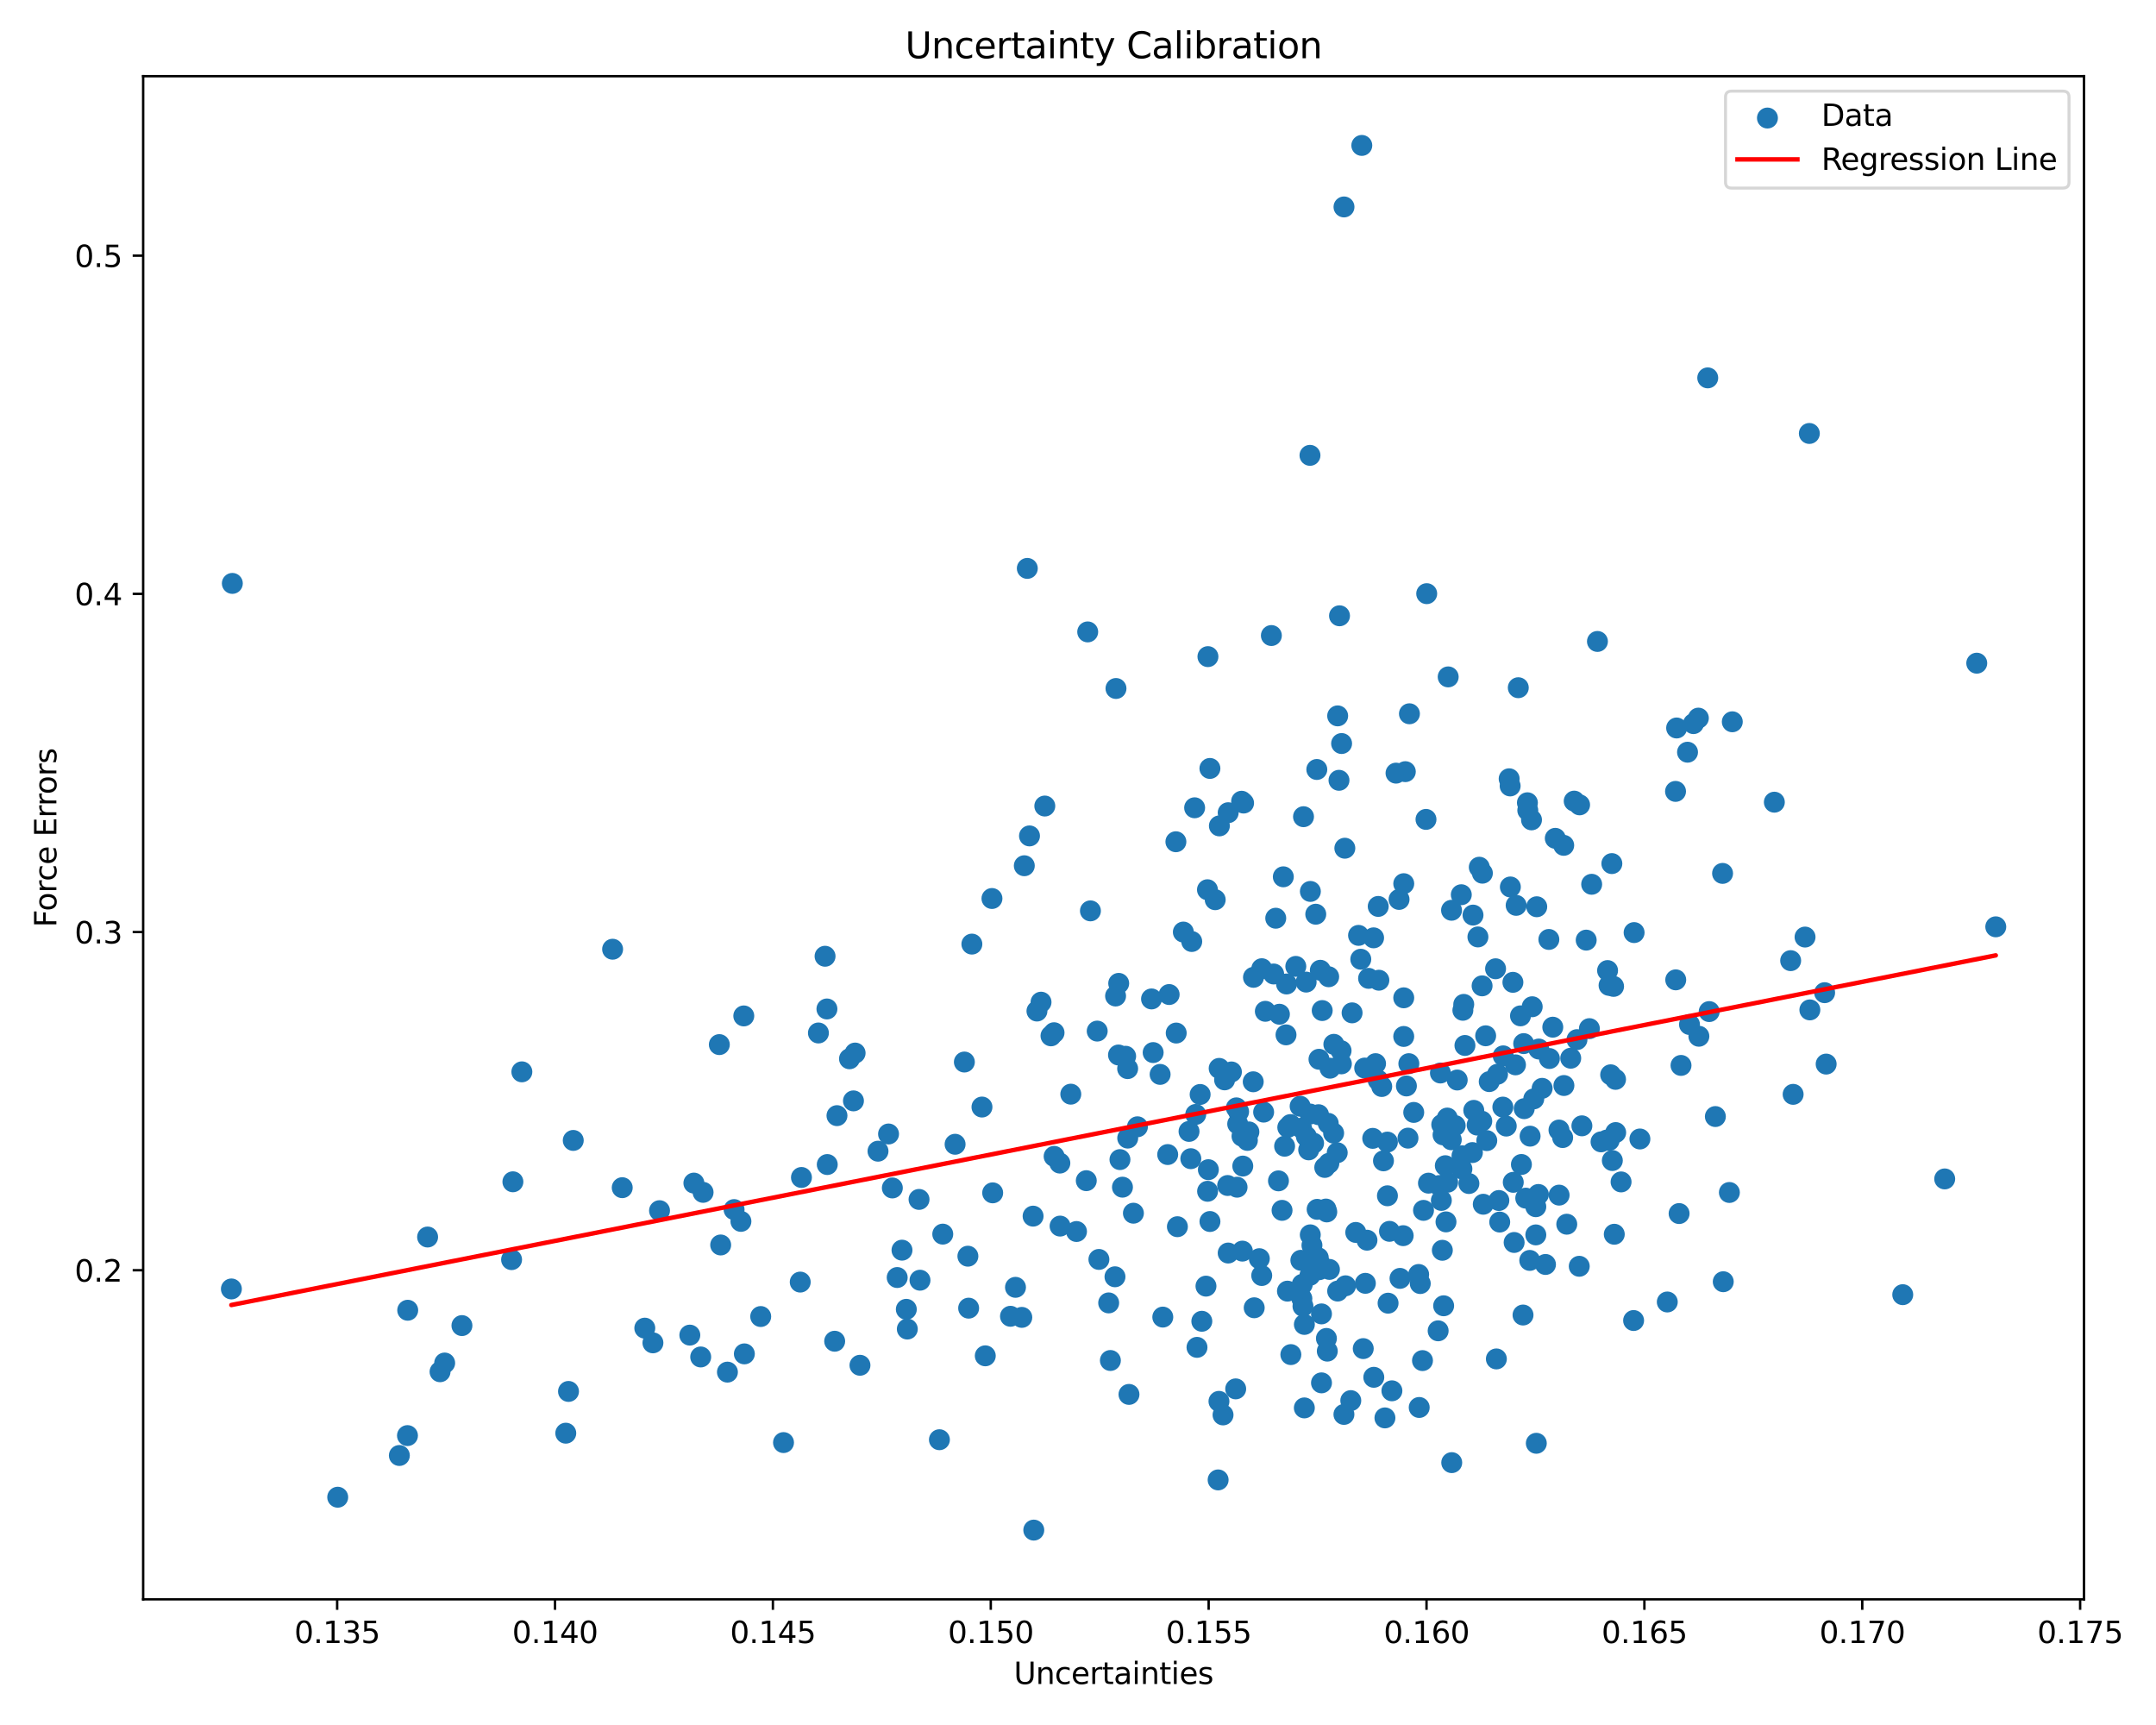 <?xml version="1.0" encoding="utf-8" standalone="no"?>
<!DOCTYPE svg PUBLIC "-//W3C//DTD SVG 1.1//EN"
  "http://www.w3.org/Graphics/SVG/1.1/DTD/svg11.dtd">
<svg xmlns:xlink="http://www.w3.org/1999/xlink" width="720pt" height="576pt" viewBox="0 0 720 576" xmlns="http://www.w3.org/2000/svg" version="1.1">
 <defs>
  <style type="text/css">*{stroke-linejoin: round; stroke-linecap: butt}</style>
 </defs>
 <g id="figure_1">
  <g id="patch_1">
   <path d="M 0 576 
L 720 576 
L 720 0 
L 0 0 
z
" style="fill: #ffffff"/>
  </g>
  <g id="axes_1">
   <g id="patch_2">
    <path d="M 47.81 534.04 
L 695.951 534.04 
L 695.951 25.44 
L 47.81 25.44 
z
" style="fill: #ffffff"/>
   </g>
   <g id="PathCollection_1">
    <defs>
     <path id="mcfe17c3a28" d="M 0 3 
C 0.796 3 1.559 2.684 2.121 2.121 
C 2.684 1.559 3 0.796 3 0 
C 3 -0.796 2.684 -1.559 2.121 -2.121 
C 1.559 -2.684 0.796 -3 0 -3 
C -0.796 -3 -1.559 -2.684 -2.121 -2.121 
C -2.684 -1.559 -3 -0.796 -3 0 
C -3 0.796 -2.684 1.559 -2.121 2.121 
C -1.559 2.684 -0.796 3 0 3 
z
" style="stroke: #1f77b4"/>
    </defs>
    <g clip-path="url(#pf36bc05106)">
     <use xlink:href="#mcfe17c3a28" x="538.282" y="288.365" style="fill: #1f77b4; stroke: #1f77b4"/>
     <use xlink:href="#mcfe17c3a28" x="508.617" y="439.105" style="fill: #1f77b4; stroke: #1f77b4"/>
     <use xlink:href="#mcfe17c3a28" x="364.153" y="304.15" style="fill: #1f77b4; stroke: #1f77b4"/>
     <use xlink:href="#mcfe17c3a28" x="470.199" y="380.038" style="fill: #1f77b4; stroke: #1f77b4"/>
     <use xlink:href="#mcfe17c3a28" x="372.35" y="426.335" style="fill: #1f77b4; stroke: #1f77b4"/>
     <use xlink:href="#mcfe17c3a28" x="146.956" y="458.043" style="fill: #1f77b4; stroke: #1f77b4"/>
     <use xlink:href="#mcfe17c3a28" x="207.796" y="396.581" style="fill: #1f77b4; stroke: #1f77b4"/>
     <use xlink:href="#mcfe17c3a28" x="536.599" y="380.671" style="fill: #1f77b4; stroke: #1f77b4"/>
     <use xlink:href="#mcfe17c3a28" x="434.759" y="433.606" style="fill: #1f77b4; stroke: #1f77b4"/>
     <use xlink:href="#mcfe17c3a28" x="512.883" y="402.937" style="fill: #1f77b4; stroke: #1f77b4"/>
     <use xlink:href="#mcfe17c3a28" x="482.107" y="436.016" style="fill: #1f77b4; stroke: #1f77b4"/>
     <use xlink:href="#mcfe17c3a28" x="388.318" y="439.794" style="fill: #1f77b4; stroke: #1f77b4"/>
     <use xlink:href="#mcfe17c3a28" x="447.333" y="205.62" style="fill: #1f77b4; stroke: #1f77b4"/>
     <use xlink:href="#mcfe17c3a28" x="437.573" y="412.329" style="fill: #1f77b4; stroke: #1f77b4"/>
     <use xlink:href="#mcfe17c3a28" x="415.029" y="389.37" style="fill: #1f77b4; stroke: #1f77b4"/>
     <use xlink:href="#mcfe17c3a28" x="429.947" y="431.129" style="fill: #1f77b4; stroke: #1f77b4"/>
     <use xlink:href="#mcfe17c3a28" x="285.569" y="351.63" style="fill: #1f77b4; stroke: #1f77b4"/>
     <use xlink:href="#mcfe17c3a28" x="481.035" y="358.29" style="fill: #1f77b4; stroke: #1f77b4"/>
     <use xlink:href="#mcfe17c3a28" x="459.368" y="355.168" style="fill: #1f77b4; stroke: #1f77b4"/>
     <use xlink:href="#mcfe17c3a28" x="372.686" y="229.894" style="fill: #1f77b4; stroke: #1f77b4"/>
     <use xlink:href="#mcfe17c3a28" x="136.076" y="479.364" style="fill: #1f77b4; stroke: #1f77b4"/>
     <use xlink:href="#mcfe17c3a28" x="464.829" y="464.41" style="fill: #1f77b4; stroke: #1f77b4"/>
     <use xlink:href="#mcfe17c3a28" x="443.564" y="375.095" style="fill: #1f77b4; stroke: #1f77b4"/>
     <use xlink:href="#mcfe17c3a28" x="407.216" y="275.777" style="fill: #1f77b4; stroke: #1f77b4"/>
     <use xlink:href="#mcfe17c3a28" x="609.338" y="331.47" style="fill: #1f77b4; stroke: #1f77b4"/>
     <use xlink:href="#mcfe17c3a28" x="476.451" y="198.231" style="fill: #1f77b4; stroke: #1f77b4"/>
     <use xlink:href="#mcfe17c3a28" x="563.553" y="251.171" style="fill: #1f77b4; stroke: #1f77b4"/>
     <use xlink:href="#mcfe17c3a28" x="285.013" y="367.599" style="fill: #1f77b4; stroke: #1f77b4"/>
     <use xlink:href="#mcfe17c3a28" x="403.391" y="219.256" style="fill: #1f77b4; stroke: #1f77b4"/>
     <use xlink:href="#mcfe17c3a28" x="517.43" y="353.45" style="fill: #1f77b4; stroke: #1f77b4"/>
     <use xlink:href="#mcfe17c3a28" x="527.394" y="422.829" style="fill: #1f77b4; stroke: #1f77b4"/>
     <use xlink:href="#mcfe17c3a28" x="422.562" y="337.689" style="fill: #1f77b4; stroke: #1f77b4"/>
     <use xlink:href="#mcfe17c3a28" x="538.444" y="387.52" style="fill: #1f77b4; stroke: #1f77b4"/>
     <use xlink:href="#mcfe17c3a28" x="421.357" y="425.913" style="fill: #1f77b4; stroke: #1f77b4"/>
     <use xlink:href="#mcfe17c3a28" x="301.224" y="417.444" style="fill: #1f77b4; stroke: #1f77b4"/>
     <use xlink:href="#mcfe17c3a28" x="476.214" y="273.609" style="fill: #1f77b4; stroke: #1f77b4"/>
     <use xlink:href="#mcfe17c3a28" x="505.236" y="328.013" style="fill: #1f77b4; stroke: #1f77b4"/>
     <use xlink:href="#mcfe17c3a28" x="578.504" y="241.013" style="fill: #1f77b4; stroke: #1f77b4"/>
     <use xlink:href="#mcfe17c3a28" x="490.543" y="395.197" style="fill: #1f77b4; stroke: #1f77b4"/>
     <use xlink:href="#mcfe17c3a28" x="495.341" y="402.114" style="fill: #1f77b4; stroke: #1f77b4"/>
     <use xlink:href="#mcfe17c3a28" x="397.984" y="314.383" style="fill: #1f77b4; stroke: #1f77b4"/>
     <use xlink:href="#mcfe17c3a28" x="534.67" y="381.28" style="fill: #1f77b4; stroke: #1f77b4"/>
     <use xlink:href="#mcfe17c3a28" x="666.49" y="309.477" style="fill: #1f77b4; stroke: #1f77b4"/>
     <use xlink:href="#mcfe17c3a28" x="458.782" y="459.898" style="fill: #1f77b4; stroke: #1f77b4"/>
     <use xlink:href="#mcfe17c3a28" x="483.624" y="226.023" style="fill: #1f77b4; stroke: #1f77b4"/>
     <use xlink:href="#mcfe17c3a28" x="416.569" y="380.796" style="fill: #1f77b4; stroke: #1f77b4"/>
     <use xlink:href="#mcfe17c3a28" x="537.38" y="380.802" style="fill: #1f77b4; stroke: #1f77b4"/>
     <use xlink:href="#mcfe17c3a28" x="508.078" y="388.834" style="fill: #1f77b4; stroke: #1f77b4"/>
     <use xlink:href="#mcfe17c3a28" x="189.855" y="464.619" style="fill: #1f77b4; stroke: #1f77b4"/>
     <use xlink:href="#mcfe17c3a28" x="446.713" y="431.105" style="fill: #1f77b4; stroke: #1f77b4"/>
     <use xlink:href="#mcfe17c3a28" x="437.528" y="371.991" style="fill: #1f77b4; stroke: #1f77b4"/>
     <use xlink:href="#mcfe17c3a28" x="441.554" y="337.438" style="fill: #1f77b4; stroke: #1f77b4"/>
     <use xlink:href="#mcfe17c3a28" x="373.524" y="352.277" style="fill: #1f77b4; stroke: #1f77b4"/>
     <use xlink:href="#mcfe17c3a28" x="435.597" y="442.242" style="fill: #1f77b4; stroke: #1f77b4"/>
     <use xlink:href="#mcfe17c3a28" x="373.595" y="328.363" style="fill: #1f77b4; stroke: #1f77b4"/>
     <use xlink:href="#mcfe17c3a28" x="442.791" y="403.718" style="fill: #1f77b4; stroke: #1f77b4"/>
     <use xlink:href="#mcfe17c3a28" x="559.615" y="327.184" style="fill: #1f77b4; stroke: #1f77b4"/>
     <use xlink:href="#mcfe17c3a28" x="170.844" y="420.608" style="fill: #1f77b4; stroke: #1f77b4"/>
     <use xlink:href="#mcfe17c3a28" x="564.214" y="342.096" style="fill: #1f77b4; stroke: #1f77b4"/>
     <use xlink:href="#mcfe17c3a28" x="461.432" y="362.801" style="fill: #1f77b4; stroke: #1f77b4"/>
     <use xlink:href="#mcfe17c3a28" x="352.002" y="344.841" style="fill: #1f77b4; stroke: #1f77b4"/>
     <use xlink:href="#mcfe17c3a28" x="491.915" y="305.563" style="fill: #1f77b4; stroke: #1f77b4"/>
     <use xlink:href="#mcfe17c3a28" x="439.751" y="256.941" style="fill: #1f77b4; stroke: #1f77b4"/>
     <use xlink:href="#mcfe17c3a28" x="417.072" y="377.96" style="fill: #1f77b4; stroke: #1f77b4"/>
     <use xlink:href="#mcfe17c3a28" x="480.624" y="395.87" style="fill: #1f77b4; stroke: #1f77b4"/>
     <use xlink:href="#mcfe17c3a28" x="477.035" y="395.069" style="fill: #1f77b4; stroke: #1f77b4"/>
     <use xlink:href="#mcfe17c3a28" x="314.838" y="412.091" style="fill: #1f77b4; stroke: #1f77b4"/>
     <use xlink:href="#mcfe17c3a28" x="298" y="396.673" style="fill: #1f77b4; stroke: #1f77b4"/>
     <use xlink:href="#mcfe17c3a28" x="527.508" y="268.75" style="fill: #1f77b4; stroke: #1f77b4"/>
     <use xlink:href="#mcfe17c3a28" x="247.433" y="407.834" style="fill: #1f77b4; stroke: #1f77b4"/>
     <use xlink:href="#mcfe17c3a28" x="463.553" y="435.148" style="fill: #1f77b4; stroke: #1f77b4"/>
     <use xlink:href="#mcfe17c3a28" x="405.822" y="300.426" style="fill: #1f77b4; stroke: #1f77b4"/>
     <use xlink:href="#mcfe17c3a28" x="407.075" y="467.932" style="fill: #1f77b4; stroke: #1f77b4"/>
     <use xlink:href="#mcfe17c3a28" x="337.453" y="439.523" style="fill: #1f77b4; stroke: #1f77b4"/>
     <use xlink:href="#mcfe17c3a28" x="475.385" y="404.16" style="fill: #1f77b4; stroke: #1f77b4"/>
     <use xlink:href="#mcfe17c3a28" x="234.002" y="453.107" style="fill: #1f77b4; stroke: #1f77b4"/>
     <use xlink:href="#mcfe17c3a28" x="283.691" y="353.54" style="fill: #1f77b4; stroke: #1f77b4"/>
     <use xlink:href="#mcfe17c3a28" x="446.716" y="239.04" style="fill: #1f77b4; stroke: #1f77b4"/>
     <use xlink:href="#mcfe17c3a28" x="398.949" y="269.731" style="fill: #1f77b4; stroke: #1f77b4"/>
     <use xlink:href="#mcfe17c3a28" x="660.14" y="221.446" style="fill: #1f77b4; stroke: #1f77b4"/>
     <use xlink:href="#mcfe17c3a28" x="512.201" y="366.93" style="fill: #1f77b4; stroke: #1f77b4"/>
     <use xlink:href="#mcfe17c3a28" x="529.713" y="313.921" style="fill: #1f77b4; stroke: #1f77b4"/>
     <use xlink:href="#mcfe17c3a28" x="483.054" y="377.513" style="fill: #1f77b4; stroke: #1f77b4"/>
     <use xlink:href="#mcfe17c3a28" x="343.802" y="279.121" style="fill: #1f77b4; stroke: #1f77b4"/>
     <use xlink:href="#mcfe17c3a28" x="402.737" y="429.458" style="fill: #1f77b4; stroke: #1f77b4"/>
     <use xlink:href="#mcfe17c3a28" x="556.795" y="434.75" style="fill: #1f77b4; stroke: #1f77b4"/>
     <use xlink:href="#mcfe17c3a28" x="254.039" y="439.606" style="fill: #1f77b4; stroke: #1f77b4"/>
     <use xlink:href="#mcfe17c3a28" x="306.916" y="400.502" style="fill: #1f77b4; stroke: #1f77b4"/>
     <use xlink:href="#mcfe17c3a28" x="567.172" y="239.79" style="fill: #1f77b4; stroke: #1f77b4"/>
     <use xlink:href="#mcfe17c3a28" x="406.796" y="494.162" style="fill: #1f77b4; stroke: #1f77b4"/>
     <use xlink:href="#mcfe17c3a28" x="513.198" y="302.775" style="fill: #1f77b4; stroke: #1f77b4"/>
     <use xlink:href="#mcfe17c3a28" x="508.84" y="348.475" style="fill: #1f77b4; stroke: #1f77b4"/>
     <use xlink:href="#mcfe17c3a28" x="366.416" y="344.296" style="fill: #1f77b4; stroke: #1f77b4"/>
     <use xlink:href="#mcfe17c3a28" x="276.155" y="336.906" style="fill: #1f77b4; stroke: #1f77b4"/>
     <use xlink:href="#mcfe17c3a28" x="460.259" y="302.667" style="fill: #1f77b4; stroke: #1f77b4"/>
     <use xlink:href="#mcfe17c3a28" x="444.164" y="356.687" style="fill: #1f77b4; stroke: #1f77b4"/>
     <use xlink:href="#mcfe17c3a28" x="418.846" y="436.683" style="fill: #1f77b4; stroke: #1f77b4"/>
     <use xlink:href="#mcfe17c3a28" x="517.243" y="313.694" style="fill: #1f77b4; stroke: #1f77b4"/>
     <use xlink:href="#mcfe17c3a28" x="481.671" y="417.488" style="fill: #1f77b4; stroke: #1f77b4"/>
     <use xlink:href="#mcfe17c3a28" x="412.661" y="463.764" style="fill: #1f77b4; stroke: #1f77b4"/>
     <use xlink:href="#mcfe17c3a28" x="408.436" y="472.461" style="fill: #1f77b4; stroke: #1f77b4"/>
     <use xlink:href="#mcfe17c3a28" x="649.437" y="393.657" style="fill: #1f77b4; stroke: #1f77b4"/>
     <use xlink:href="#mcfe17c3a28" x="374.848" y="396.412" style="fill: #1f77b4; stroke: #1f77b4"/>
     <use xlink:href="#mcfe17c3a28" x="412.887" y="369.927" style="fill: #1f77b4; stroke: #1f77b4"/>
     <use xlink:href="#mcfe17c3a28" x="467.536" y="426.869" style="fill: #1f77b4; stroke: #1f77b4"/>
     <use xlink:href="#mcfe17c3a28" x="385.099" y="351.467" style="fill: #1f77b4; stroke: #1f77b4"/>
     <use xlink:href="#mcfe17c3a28" x="506.321" y="302.311" style="fill: #1f77b4; stroke: #1f77b4"/>
     <use xlink:href="#mcfe17c3a28" x="468.781" y="333.184" style="fill: #1f77b4; stroke: #1f77b4"/>
     <use xlink:href="#mcfe17c3a28" x="318.956" y="382.086" style="fill: #1f77b4; stroke: #1f77b4"/>
     <use xlink:href="#mcfe17c3a28" x="483.323" y="373.333" style="fill: #1f77b4; stroke: #1f77b4"/>
     <use xlink:href="#mcfe17c3a28" x="470.485" y="355.17" style="fill: #1f77b4; stroke: #1f77b4"/>
     <use xlink:href="#mcfe17c3a28" x="437.471" y="152.048" style="fill: #1f77b4; stroke: #1f77b4"/>
     <use xlink:href="#mcfe17c3a28" x="375.912" y="352.699" style="fill: #1f77b4; stroke: #1f77b4"/>
     <use xlink:href="#mcfe17c3a28" x="372.548" y="332.578" style="fill: #1f77b4; stroke: #1f77b4"/>
     <use xlink:href="#mcfe17c3a28" x="449.11" y="283.231" style="fill: #1f77b4; stroke: #1f77b4"/>
     <use xlink:href="#mcfe17c3a28" x="293.212" y="384.398" style="fill: #1f77b4; stroke: #1f77b4"/>
     <use xlink:href="#mcfe17c3a28" x="411.236" y="357.939" style="fill: #1f77b4; stroke: #1f77b4"/>
     <use xlink:href="#mcfe17c3a28" x="331.506" y="398.308" style="fill: #1f77b4; stroke: #1f77b4"/>
     <use xlink:href="#mcfe17c3a28" x="443.08" y="404.679" style="fill: #1f77b4; stroke: #1f77b4"/>
     <use xlink:href="#mcfe17c3a28" x="468.776" y="346.087" style="fill: #1f77b4; stroke: #1f77b4"/>
     <use xlink:href="#mcfe17c3a28" x="480.273" y="444.375" style="fill: #1f77b4; stroke: #1f77b4"/>
     <use xlink:href="#mcfe17c3a28" x="403.276" y="397.787" style="fill: #1f77b4; stroke: #1f77b4"/>
     <use xlink:href="#mcfe17c3a28" x="429.467" y="345.553" style="fill: #1f77b4; stroke: #1f77b4"/>
     <use xlink:href="#mcfe17c3a28" x="327.932" y="369.657" style="fill: #1f77b4; stroke: #1f77b4"/>
     <use xlink:href="#mcfe17c3a28" x="366.981" y="420.54" style="fill: #1f77b4; stroke: #1f77b4"/>
     <use xlink:href="#mcfe17c3a28" x="267.24" y="428.107" style="fill: #1f77b4; stroke: #1f77b4"/>
     <use xlink:href="#mcfe17c3a28" x="427.263" y="338.667" style="fill: #1f77b4; stroke: #1f77b4"/>
     <use xlink:href="#mcfe17c3a28" x="469.673" y="362.617" style="fill: #1f77b4; stroke: #1f77b4"/>
     <use xlink:href="#mcfe17c3a28" x="389.955" y="385.519" style="fill: #1f77b4; stroke: #1f77b4"/>
     <use xlink:href="#mcfe17c3a28" x="399.739" y="449.9" style="fill: #1f77b4; stroke: #1f77b4"/>
     <use xlink:href="#mcfe17c3a28" x="442.402" y="389.822" style="fill: #1f77b4; stroke: #1f77b4"/>
     <use xlink:href="#mcfe17c3a28" x="454.777" y="48.558" style="fill: #1f77b4; stroke: #1f77b4"/>
     <use xlink:href="#mcfe17c3a28" x="509.014" y="370.197" style="fill: #1f77b4; stroke: #1f77b4"/>
     <use xlink:href="#mcfe17c3a28" x="390.44" y="332.087" style="fill: #1f77b4; stroke: #1f77b4"/>
     <use xlink:href="#mcfe17c3a28" x="468.595" y="412.606" style="fill: #1f77b4; stroke: #1f77b4"/>
     <use xlink:href="#mcfe17c3a28" x="392.799" y="344.949" style="fill: #1f77b4; stroke: #1f77b4"/>
     <use xlink:href="#mcfe17c3a28" x="460.476" y="327.306" style="fill: #1f77b4; stroke: #1f77b4"/>
     <use xlink:href="#mcfe17c3a28" x="531.541" y="295.273" style="fill: #1f77b4; stroke: #1f77b4"/>
     <use xlink:href="#mcfe17c3a28" x="447.159" y="260.553" style="fill: #1f77b4; stroke: #1f77b4"/>
     <use xlink:href="#mcfe17c3a28" x="261.656" y="481.697" style="fill: #1f77b4; stroke: #1f77b4"/>
     <use xlink:href="#mcfe17c3a28" x="501.877" y="369.674" style="fill: #1f77b4; stroke: #1f77b4"/>
     <use xlink:href="#mcfe17c3a28" x="438.128" y="415.826" style="fill: #1f77b4; stroke: #1f77b4"/>
     <use xlink:href="#mcfe17c3a28" x="486.642" y="360.629" style="fill: #1f77b4; stroke: #1f77b4"/>
     <use xlink:href="#mcfe17c3a28" x="434.422" y="420.832" style="fill: #1f77b4; stroke: #1f77b4"/>
     <use xlink:href="#mcfe17c3a28" x="537.348" y="329.032" style="fill: #1f77b4; stroke: #1f77b4"/>
     <use xlink:href="#mcfe17c3a28" x="513.755" y="398.85" style="fill: #1f77b4; stroke: #1f77b4"/>
     <use xlink:href="#mcfe17c3a28" x="484.745" y="303.948" style="fill: #1f77b4; stroke: #1f77b4"/>
     <use xlink:href="#mcfe17c3a28" x="191.44" y="380.805" style="fill: #1f77b4; stroke: #1f77b4"/>
     <use xlink:href="#mcfe17c3a28" x="510.98" y="379.378" style="fill: #1f77b4; stroke: #1f77b4"/>
     <use xlink:href="#mcfe17c3a28" x="348.913" y="269.145" style="fill: #1f77b4; stroke: #1f77b4"/>
     <use xlink:href="#mcfe17c3a28" x="400.787" y="365.458" style="fill: #1f77b4; stroke: #1f77b4"/>
     <use xlink:href="#mcfe17c3a28" x="307.235" y="427.479" style="fill: #1f77b4; stroke: #1f77b4"/>
     <use xlink:href="#mcfe17c3a28" x="431.082" y="452.317" style="fill: #1f77b4; stroke: #1f77b4"/>
     <use xlink:href="#mcfe17c3a28" x="510.207" y="270.591" style="fill: #1f77b4; stroke: #1f77b4"/>
     <use xlink:href="#mcfe17c3a28" x="515" y="363.412" style="fill: #1f77b4; stroke: #1f77b4"/>
     <use xlink:href="#mcfe17c3a28" x="505.649" y="414.877" style="fill: #1f77b4; stroke: #1f77b4"/>
     <use xlink:href="#mcfe17c3a28" x="370.245" y="435.059" style="fill: #1f77b4; stroke: #1f77b4"/>
     <use xlink:href="#mcfe17c3a28" x="539.559" y="378.176" style="fill: #1f77b4; stroke: #1f77b4"/>
     <use xlink:href="#mcfe17c3a28" x="323.229" y="419.458" style="fill: #1f77b4; stroke: #1f77b4"/>
     <use xlink:href="#mcfe17c3a28" x="502.003" y="352.567" style="fill: #1f77b4; stroke: #1f77b4"/>
     <use xlink:href="#mcfe17c3a28" x="231.725" y="395.052" style="fill: #1f77b4; stroke: #1f77b4"/>
     <use xlink:href="#mcfe17c3a28" x="112.78" y="499.941" style="fill: #1f77b4; stroke: #1f77b4"/>
     <use xlink:href="#mcfe17c3a28" x="421.372" y="323.463" style="fill: #1f77b4; stroke: #1f77b4"/>
     <use xlink:href="#mcfe17c3a28" x="418.603" y="326.343" style="fill: #1f77b4; stroke: #1f77b4"/>
     <use xlink:href="#mcfe17c3a28" x="525.707" y="267.505" style="fill: #1f77b4; stroke: #1f77b4"/>
     <use xlink:href="#mcfe17c3a28" x="488.004" y="298.76" style="fill: #1f77b4; stroke: #1f77b4"/>
     <use xlink:href="#mcfe17c3a28" x="240.672" y="415.713" style="fill: #1f77b4; stroke: #1f77b4"/>
     <use xlink:href="#mcfe17c3a28" x="413.641" y="371.195" style="fill: #1f77b4; stroke: #1f77b4"/>
     <use xlink:href="#mcfe17c3a28" x="597.994" y="320.772" style="fill: #1f77b4; stroke: #1f77b4"/>
     <use xlink:href="#mcfe17c3a28" x="267.648" y="393.173" style="fill: #1f77b4; stroke: #1f77b4"/>
     <use xlink:href="#mcfe17c3a28" x="376.605" y="380.025" style="fill: #1f77b4; stroke: #1f77b4"/>
     <use xlink:href="#mcfe17c3a28" x="296.731" y="378.653" style="fill: #1f77b4; stroke: #1f77b4"/>
     <use xlink:href="#mcfe17c3a28" x="523.224" y="408.78" style="fill: #1f77b4; stroke: #1f77b4"/>
     <use xlink:href="#mcfe17c3a28" x="475.044" y="454.322" style="fill: #1f77b4; stroke: #1f77b4"/>
     <use xlink:href="#mcfe17c3a28" x="342.068" y="289.082" style="fill: #1f77b4; stroke: #1f77b4"/>
     <use xlink:href="#mcfe17c3a28" x="496.515" y="380.864" style="fill: #1f77b4; stroke: #1f77b4"/>
     <use xlink:href="#mcfe17c3a28" x="507.037" y="229.635" style="fill: #1f77b4; stroke: #1f77b4"/>
     <use xlink:href="#mcfe17c3a28" x="425.343" y="325.228" style="fill: #1f77b4; stroke: #1f77b4"/>
     <use xlink:href="#mcfe17c3a28" x="503.986" y="260.045" style="fill: #1f77b4; stroke: #1f77b4"/>
     <use xlink:href="#mcfe17c3a28" x="148.5" y="455.132" style="fill: #1f77b4; stroke: #1f77b4"/>
     <use xlink:href="#mcfe17c3a28" x="248.388" y="339.23" style="fill: #1f77b4; stroke: #1f77b4"/>
     <use xlink:href="#mcfe17c3a28" x="445.37" y="378.369" style="fill: #1f77b4; stroke: #1f77b4"/>
     <use xlink:href="#mcfe17c3a28" x="458.424" y="380.112" style="fill: #1f77b4; stroke: #1f77b4"/>
     <use xlink:href="#mcfe17c3a28" x="435.587" y="470.118" style="fill: #1f77b4; stroke: #1f77b4"/>
     <use xlink:href="#mcfe17c3a28" x="379.853" y="376.247" style="fill: #1f77b4; stroke: #1f77b4"/>
     <use xlink:href="#mcfe17c3a28" x="528.276" y="375.928" style="fill: #1f77b4; stroke: #1f77b4"/>
     <use xlink:href="#mcfe17c3a28" x="497.332" y="361.166" style="fill: #1f77b4; stroke: #1f77b4"/>
     <use xlink:href="#mcfe17c3a28" x="455.967" y="428.518" style="fill: #1f77b4; stroke: #1f77b4"/>
     <use xlink:href="#mcfe17c3a28" x="341.233" y="439.889" style="fill: #1f77b4; stroke: #1f77b4"/>
     <use xlink:href="#mcfe17c3a28" x="483.448" y="394.763" style="fill: #1f77b4; stroke: #1f77b4"/>
     <use xlink:href="#mcfe17c3a28" x="345.005" y="406.085" style="fill: #1f77b4; stroke: #1f77b4"/>
     <use xlink:href="#mcfe17c3a28" x="418.519" y="361.224" style="fill: #1f77b4; stroke: #1f77b4"/>
     <use xlink:href="#mcfe17c3a28" x="428.145" y="404.155" style="fill: #1f77b4; stroke: #1f77b4"/>
     <use xlink:href="#mcfe17c3a28" x="522.271" y="362.468" style="fill: #1f77b4; stroke: #1f77b4"/>
     <use xlink:href="#mcfe17c3a28" x="410.153" y="418.405" style="fill: #1f77b4; stroke: #1f77b4"/>
     <use xlink:href="#mcfe17c3a28" x="435.31" y="272.705" style="fill: #1f77b4; stroke: #1f77b4"/>
     <use xlink:href="#mcfe17c3a28" x="500.836" y="408.064" style="fill: #1f77b4; stroke: #1f77b4"/>
     <use xlink:href="#mcfe17c3a28" x="426.946" y="394.303" style="fill: #1f77b4; stroke: #1f77b4"/>
     <use xlink:href="#mcfe17c3a28" x="279.508" y="372.528" style="fill: #1f77b4; stroke: #1f77b4"/>
     <use xlink:href="#mcfe17c3a28" x="440.245" y="419.997" style="fill: #1f77b4; stroke: #1f77b4"/>
     <use xlink:href="#mcfe17c3a28" x="426.036" y="306.606" style="fill: #1f77b4; stroke: #1f77b4"/>
     <use xlink:href="#mcfe17c3a28" x="488.237" y="385.924" style="fill: #1f77b4; stroke: #1f77b4"/>
     <use xlink:href="#mcfe17c3a28" x="430.059" y="376.455" style="fill: #1f77b4; stroke: #1f77b4"/>
     <use xlink:href="#mcfe17c3a28" x="407.143" y="356.748" style="fill: #1f77b4; stroke: #1f77b4"/>
     <use xlink:href="#mcfe17c3a28" x="345.233" y="510.922" style="fill: #1f77b4; stroke: #1f77b4"/>
     <use xlink:href="#mcfe17c3a28" x="545.713" y="311.404" style="fill: #1f77b4; stroke: #1f77b4"/>
     <use xlink:href="#mcfe17c3a28" x="485.964" y="375.859" style="fill: #1f77b4; stroke: #1f77b4"/>
     <use xlink:href="#mcfe17c3a28" x="346.291" y="337.599" style="fill: #1f77b4; stroke: #1f77b4"/>
     <use xlink:href="#mcfe17c3a28" x="393.193" y="409.61" style="fill: #1f77b4; stroke: #1f77b4"/>
     <use xlink:href="#mcfe17c3a28" x="248.58" y="452.076" style="fill: #1f77b4; stroke: #1f77b4"/>
     <use xlink:href="#mcfe17c3a28" x="456.507" y="414.116" style="fill: #1f77b4; stroke: #1f77b4"/>
     <use xlink:href="#mcfe17c3a28" x="451.533" y="338.206" style="fill: #1f77b4; stroke: #1f77b4"/>
     <use xlink:href="#mcfe17c3a28" x="154.265" y="442.631" style="fill: #1f77b4; stroke: #1f77b4"/>
     <use xlink:href="#mcfe17c3a28" x="493.292" y="375.679" style="fill: #1f77b4; stroke: #1f77b4"/>
     <use xlink:href="#mcfe17c3a28" x="276.267" y="388.854" style="fill: #1f77b4; stroke: #1f77b4"/>
     <use xlink:href="#mcfe17c3a28" x="448.808" y="472.29" style="fill: #1f77b4; stroke: #1f77b4"/>
     <use xlink:href="#mcfe17c3a28" x="513.055" y="481.931" style="fill: #1f77b4; stroke: #1f77b4"/>
     <use xlink:href="#mcfe17c3a28" x="415.297" y="268.15" style="fill: #1f77b4; stroke: #1f77b4"/>
     <use xlink:href="#mcfe17c3a28" x="494.842" y="374.382" style="fill: #1f77b4; stroke: #1f77b4"/>
     <use xlink:href="#mcfe17c3a28" x="234.798" y="398.141" style="fill: #1f77b4; stroke: #1f77b4"/>
     <use xlink:href="#mcfe17c3a28" x="324.56" y="315.246" style="fill: #1f77b4; stroke: #1f77b4"/>
     <use xlink:href="#mcfe17c3a28" x="494.949" y="329.188" style="fill: #1f77b4; stroke: #1f77b4"/>
     <use xlink:href="#mcfe17c3a28" x="455.743" y="356.637" style="fill: #1f77b4; stroke: #1f77b4"/>
     <use xlink:href="#mcfe17c3a28" x="220.249" y="404.261" style="fill: #1f77b4; stroke: #1f77b4"/>
     <use xlink:href="#mcfe17c3a28" x="458.712" y="313.158" style="fill: #1f77b4; stroke: #1f77b4"/>
     <use xlink:href="#mcfe17c3a28" x="539.515" y="360.415" style="fill: #1f77b4; stroke: #1f77b4"/>
     <use xlink:href="#mcfe17c3a28" x="436.268" y="379.483" style="fill: #1f77b4; stroke: #1f77b4"/>
     <use xlink:href="#mcfe17c3a28" x="363.243" y="211.002" style="fill: #1f77b4; stroke: #1f77b4"/>
     <use xlink:href="#mcfe17c3a28" x="468.785" y="295.072" style="fill: #1f77b4; stroke: #1f77b4"/>
     <use xlink:href="#mcfe17c3a28" x="434.181" y="369.38" style="fill: #1f77b4; stroke: #1f77b4"/>
     <use xlink:href="#mcfe17c3a28" x="449.35" y="429.342" style="fill: #1f77b4; stroke: #1f77b4"/>
     <use xlink:href="#mcfe17c3a28" x="384.555" y="333.557" style="fill: #1f77b4; stroke: #1f77b4"/>
     <use xlink:href="#mcfe17c3a28" x="473.76" y="425.563" style="fill: #1f77b4; stroke: #1f77b4"/>
     <use xlink:href="#mcfe17c3a28" x="331.267" y="300.021" style="fill: #1f77b4; stroke: #1f77b4"/>
     <use xlink:href="#mcfe17c3a28" x="533.47" y="214.187" style="fill: #1f77b4; stroke: #1f77b4"/>
     <use xlink:href="#mcfe17c3a28" x="395.181" y="311.229" style="fill: #1f77b4; stroke: #1f77b4"/>
     <use xlink:href="#mcfe17c3a28" x="561.38" y="355.758" style="fill: #1f77b4; stroke: #1f77b4"/>
     <use xlink:href="#mcfe17c3a28" x="507.771" y="339.207" style="fill: #1f77b4; stroke: #1f77b4"/>
     <use xlink:href="#mcfe17c3a28" x="519.392" y="279.932" style="fill: #1f77b4; stroke: #1f77b4"/>
     <use xlink:href="#mcfe17c3a28" x="204.582" y="316.959" style="fill: #1f77b4; stroke: #1f77b4"/>
     <use xlink:href="#mcfe17c3a28" x="401.353" y="441.19" style="fill: #1f77b4; stroke: #1f77b4"/>
     <use xlink:href="#mcfe17c3a28" x="378.505" y="405.103" style="fill: #1f77b4; stroke: #1f77b4"/>
     <use xlink:href="#mcfe17c3a28" x="437.466" y="425.85" style="fill: #1f77b4; stroke: #1f77b4"/>
     <use xlink:href="#mcfe17c3a28" x="429.64" y="328.568" style="fill: #1f77b4; stroke: #1f77b4"/>
     <use xlink:href="#mcfe17c3a28" x="435.133" y="436.177" style="fill: #1f77b4; stroke: #1f77b4"/>
     <use xlink:href="#mcfe17c3a28" x="474.299" y="428.595" style="fill: #1f77b4; stroke: #1f77b4"/>
     <use xlink:href="#mcfe17c3a28" x="488.529" y="337.346" style="fill: #1f77b4; stroke: #1f77b4"/>
     <use xlink:href="#mcfe17c3a28" x="567.343" y="346.014" style="fill: #1f77b4; stroke: #1f77b4"/>
     <use xlink:href="#mcfe17c3a28" x="278.742" y="447.856" style="fill: #1f77b4; stroke: #1f77b4"/>
     <use xlink:href="#mcfe17c3a28" x="350.979" y="345.88" style="fill: #1f77b4; stroke: #1f77b4"/>
     <use xlink:href="#mcfe17c3a28" x="440.476" y="353.705" style="fill: #1f77b4; stroke: #1f77b4"/>
     <use xlink:href="#mcfe17c3a28" x="443.779" y="388.45" style="fill: #1f77b4; stroke: #1f77b4"/>
     <use xlink:href="#mcfe17c3a28" x="447.855" y="350.836" style="fill: #1f77b4; stroke: #1f77b4"/>
     <use xlink:href="#mcfe17c3a28" x="609.849" y="355.311" style="fill: #1f77b4; stroke: #1f77b4"/>
     <use xlink:href="#mcfe17c3a28" x="452.756" y="411.525" style="fill: #1f77b4; stroke: #1f77b4"/>
     <use xlink:href="#mcfe17c3a28" x="397.676" y="386.898" style="fill: #1f77b4; stroke: #1f77b4"/>
     <use xlink:href="#mcfe17c3a28" x="503.018" y="376.011" style="fill: #1f77b4; stroke: #1f77b4"/>
     <use xlink:href="#mcfe17c3a28" x="439.401" y="305.27" style="fill: #1f77b4; stroke: #1f77b4"/>
     <use xlink:href="#mcfe17c3a28" x="357.593" y="365.356" style="fill: #1f77b4; stroke: #1f77b4"/>
     <use xlink:href="#mcfe17c3a28" x="493.552" y="312.854" style="fill: #1f77b4; stroke: #1f77b4"/>
     <use xlink:href="#mcfe17c3a28" x="488.819" y="335.377" style="fill: #1f77b4; stroke: #1f77b4"/>
     <use xlink:href="#mcfe17c3a28" x="541.363" y="394.659" style="fill: #1f77b4; stroke: #1f77b4"/>
     <use xlink:href="#mcfe17c3a28" x="469.311" y="257.667" style="fill: #1f77b4; stroke: #1f77b4"/>
     <use xlink:href="#mcfe17c3a28" x="565.541" y="241.625" style="fill: #1f77b4; stroke: #1f77b4"/>
     <use xlink:href="#mcfe17c3a28" x="494.009" y="289.574" style="fill: #1f77b4; stroke: #1f77b4"/>
     <use xlink:href="#mcfe17c3a28" x="438.672" y="381.725" style="fill: #1f77b4; stroke: #1f77b4"/>
     <use xlink:href="#mcfe17c3a28" x="481.91" y="378.944" style="fill: #1f77b4; stroke: #1f77b4"/>
     <use xlink:href="#mcfe17c3a28" x="441.012" y="422.324" style="fill: #1f77b4; stroke: #1f77b4"/>
     <use xlink:href="#mcfe17c3a28" x="448.03" y="248.275" style="fill: #1f77b4; stroke: #1f77b4"/>
     <use xlink:href="#mcfe17c3a28" x="404.065" y="407.878" style="fill: #1f77b4; stroke: #1f77b4"/>
     <use xlink:href="#mcfe17c3a28" x="445.439" y="348.713" style="fill: #1f77b4; stroke: #1f77b4"/>
     <use xlink:href="#mcfe17c3a28" x="481.472" y="375.521" style="fill: #1f77b4; stroke: #1f77b4"/>
     <use xlink:href="#mcfe17c3a28" x="376.578" y="356.827" style="fill: #1f77b4; stroke: #1f77b4"/>
     <use xlink:href="#mcfe17c3a28" x="521.848" y="379.85" style="fill: #1f77b4; stroke: #1f77b4"/>
     <use xlink:href="#mcfe17c3a28" x="539.091" y="412.133" style="fill: #1f77b4; stroke: #1f77b4"/>
     <use xlink:href="#mcfe17c3a28" x="374.012" y="387.205" style="fill: #1f77b4; stroke: #1f77b4"/>
     <use xlink:href="#mcfe17c3a28" x="287.189" y="455.882" style="fill: #1f77b4; stroke: #1f77b4"/>
     <use xlink:href="#mcfe17c3a28" x="484.658" y="380.584" style="fill: #1f77b4; stroke: #1f77b4"/>
     <use xlink:href="#mcfe17c3a28" x="434.9" y="428.852" style="fill: #1f77b4; stroke: #1f77b4"/>
     <use xlink:href="#mcfe17c3a28" x="362.767" y="394.242" style="fill: #1f77b4; stroke: #1f77b4"/>
     <use xlink:href="#mcfe17c3a28" x="518.556" y="342.991" style="fill: #1f77b4; stroke: #1f77b4"/>
     <use xlink:href="#mcfe17c3a28" x="443.714" y="326.15" style="fill: #1f77b4; stroke: #1f77b4"/>
     <use xlink:href="#mcfe17c3a28" x="439.86" y="403.817" style="fill: #1f77b4; stroke: #1f77b4"/>
     <use xlink:href="#mcfe17c3a28" x="420.554" y="420.285" style="fill: #1f77b4; stroke: #1f77b4"/>
     <use xlink:href="#mcfe17c3a28" x="575.257" y="291.639" style="fill: #1f77b4; stroke: #1f77b4"/>
     <use xlink:href="#mcfe17c3a28" x="436.189" y="327.931" style="fill: #1f77b4; stroke: #1f77b4"/>
     <use xlink:href="#mcfe17c3a28" x="457.042" y="326.685" style="fill: #1f77b4; stroke: #1f77b4"/>
     <use xlink:href="#mcfe17c3a28" x="432.735" y="322.691" style="fill: #1f77b4; stroke: #1f77b4"/>
     <use xlink:href="#mcfe17c3a28" x="462.502" y="473.456" style="fill: #1f77b4; stroke: #1f77b4"/>
     <use xlink:href="#mcfe17c3a28" x="413.12" y="396.42" style="fill: #1f77b4; stroke: #1f77b4"/>
     <use xlink:href="#mcfe17c3a28" x="440.548" y="423.974" style="fill: #1f77b4; stroke: #1f77b4"/>
     <use xlink:href="#mcfe17c3a28" x="410.154" y="271.376" style="fill: #1f77b4; stroke: #1f77b4"/>
     <use xlink:href="#mcfe17c3a28" x="510.864" y="420.869" style="fill: #1f77b4; stroke: #1f77b4"/>
     <use xlink:href="#mcfe17c3a28" x="547.649" y="380.321" style="fill: #1f77b4; stroke: #1f77b4"/>
     <use xlink:href="#mcfe17c3a28" x="403.234" y="297.094" style="fill: #1f77b4; stroke: #1f77b4"/>
     <use xlink:href="#mcfe17c3a28" x="560.74" y="405.222" style="fill: #1f77b4; stroke: #1f77b4"/>
     <use xlink:href="#mcfe17c3a28" x="428.568" y="292.777" style="fill: #1f77b4; stroke: #1f77b4"/>
     <use xlink:href="#mcfe17c3a28" x="505.359" y="394.789" style="fill: #1f77b4; stroke: #1f77b4"/>
     <use xlink:href="#mcfe17c3a28" x="404.053" y="256.592" style="fill: #1f77b4; stroke: #1f77b4"/>
     <use xlink:href="#mcfe17c3a28" x="448.83" y="69.099" style="fill: #1f77b4; stroke: #1f77b4"/>
     <use xlink:href="#mcfe17c3a28" x="215.331" y="443.487" style="fill: #1f77b4; stroke: #1f77b4"/>
     <use xlink:href="#mcfe17c3a28" x="399.319" y="372.123" style="fill: #1f77b4; stroke: #1f77b4"/>
     <use xlink:href="#mcfe17c3a28" x="339.125" y="429.855" style="fill: #1f77b4; stroke: #1f77b4"/>
     <use xlink:href="#mcfe17c3a28" x="500.113" y="358.694" style="fill: #1f77b4; stroke: #1f77b4"/>
     <use xlink:href="#mcfe17c3a28" x="538.854" y="329.369" style="fill: #1f77b4; stroke: #1f77b4"/>
     <use xlink:href="#mcfe17c3a28" x="354.02" y="409.408" style="fill: #1f77b4; stroke: #1f77b4"/>
     <use xlink:href="#mcfe17c3a28" x="442.96" y="446.924" style="fill: #1f77b4; stroke: #1f77b4"/>
     <use xlink:href="#mcfe17c3a28" x="520.624" y="377.334" style="fill: #1f77b4; stroke: #1f77b4"/>
     <use xlink:href="#mcfe17c3a28" x="575.484" y="427.984" style="fill: #1f77b4; stroke: #1f77b4"/>
     <use xlink:href="#mcfe17c3a28" x="488.207" y="390.312" style="fill: #1f77b4; stroke: #1f77b4"/>
     <use xlink:href="#mcfe17c3a28" x="403.537" y="390.571" style="fill: #1f77b4; stroke: #1f77b4"/>
     <use xlink:href="#mcfe17c3a28" x="462.012" y="387.618" style="fill: #1f77b4; stroke: #1f77b4"/>
     <use xlink:href="#mcfe17c3a28" x="491.712" y="384.856" style="fill: #1f77b4; stroke: #1f77b4"/>
     <use xlink:href="#mcfe17c3a28" x="441.311" y="438.728" style="fill: #1f77b4; stroke: #1f77b4"/>
     <use xlink:href="#mcfe17c3a28" x="463.336" y="399.288" style="fill: #1f77b4; stroke: #1f77b4"/>
     <use xlink:href="#mcfe17c3a28" x="171.284" y="394.616" style="fill: #1f77b4; stroke: #1f77b4"/>
     <use xlink:href="#mcfe17c3a28" x="577.531" y="398.184" style="fill: #1f77b4; stroke: #1f77b4"/>
     <use xlink:href="#mcfe17c3a28" x="434.658" y="376.71" style="fill: #1f77b4; stroke: #1f77b4"/>
     <use xlink:href="#mcfe17c3a28" x="446.569" y="384.909" style="fill: #1f77b4; stroke: #1f77b4"/>
     <use xlink:href="#mcfe17c3a28" x="520.668" y="399.068" style="fill: #1f77b4; stroke: #1f77b4"/>
     <use xlink:href="#mcfe17c3a28" x="352.027" y="386.126" style="fill: #1f77b4; stroke: #1f77b4"/>
     <use xlink:href="#mcfe17c3a28" x="602.799" y="312.897" style="fill: #1f77b4; stroke: #1f77b4"/>
     <use xlink:href="#mcfe17c3a28" x="604.407" y="337.217" style="fill: #1f77b4; stroke: #1f77b4"/>
     <use xlink:href="#mcfe17c3a28" x="428.997" y="382.739" style="fill: #1f77b4; stroke: #1f77b4"/>
     <use xlink:href="#mcfe17c3a28" x="443.968" y="423.871" style="fill: #1f77b4; stroke: #1f77b4"/>
     <use xlink:href="#mcfe17c3a28" x="447.956" y="355.237" style="fill: #1f77b4; stroke: #1f77b4"/>
     <use xlink:href="#mcfe17c3a28" x="424.578" y="212.215" style="fill: #1f77b4; stroke: #1f77b4"/>
     <use xlink:href="#mcfe17c3a28" x="142.799" y="413.057" style="fill: #1f77b4; stroke: #1f77b4"/>
     <use xlink:href="#mcfe17c3a28" x="504.316" y="262.434" style="fill: #1f77b4; stroke: #1f77b4"/>
     <use xlink:href="#mcfe17c3a28" x="329.037" y="452.726" style="fill: #1f77b4; stroke: #1f77b4"/>
     <use xlink:href="#mcfe17c3a28" x="473.947" y="469.973" style="fill: #1f77b4; stroke: #1f77b4"/>
     <use xlink:href="#mcfe17c3a28" x="559.547" y="264.257" style="fill: #1f77b4; stroke: #1f77b4"/>
     <use xlink:href="#mcfe17c3a28" x="313.72" y="480.74" style="fill: #1f77b4; stroke: #1f77b4"/>
     <use xlink:href="#mcfe17c3a28" x="495.048" y="291.57" style="fill: #1f77b4; stroke: #1f77b4"/>
     <use xlink:href="#mcfe17c3a28" x="522.206" y="282.268" style="fill: #1f77b4; stroke: #1f77b4"/>
     <use xlink:href="#mcfe17c3a28" x="299.619" y="426.583" style="fill: #1f77b4; stroke: #1f77b4"/>
     <use xlink:href="#mcfe17c3a28" x="524.546" y="353.353" style="fill: #1f77b4; stroke: #1f77b4"/>
     <use xlink:href="#mcfe17c3a28" x="414.767" y="379.382" style="fill: #1f77b4; stroke: #1f77b4"/>
     <use xlink:href="#mcfe17c3a28" x="421.993" y="371.35" style="fill: #1f77b4; stroke: #1f77b4"/>
     <use xlink:href="#mcfe17c3a28" x="496.139" y="345.864" style="fill: #1f77b4; stroke: #1f77b4"/>
     <use xlink:href="#mcfe17c3a28" x="455.26" y="450.315" style="fill: #1f77b4; stroke: #1f77b4"/>
     <use xlink:href="#mcfe17c3a28" x="302.667" y="437.199" style="fill: #1f77b4; stroke: #1f77b4"/>
     <use xlink:href="#mcfe17c3a28" x="77.59" y="194.806" style="fill: #1f77b4; stroke: #1f77b4"/>
     <use xlink:href="#mcfe17c3a28" x="492.168" y="370.767" style="fill: #1f77b4; stroke: #1f77b4"/>
     <use xlink:href="#mcfe17c3a28" x="511.45" y="273.764" style="fill: #1f77b4; stroke: #1f77b4"/>
     <use xlink:href="#mcfe17c3a28" x="437.602" y="297.659" style="fill: #1f77b4; stroke: #1f77b4"/>
     <use xlink:href="#mcfe17c3a28" x="397.078" y="377.794" style="fill: #1f77b4; stroke: #1f77b4"/>
     <use xlink:href="#mcfe17c3a28" x="510.083" y="268.053" style="fill: #1f77b4; stroke: #1f77b4"/>
     <use xlink:href="#mcfe17c3a28" x="240.224" y="348.804" style="fill: #1f77b4; stroke: #1f77b4"/>
     <use xlink:href="#mcfe17c3a28" x="570.79" y="337.781" style="fill: #1f77b4; stroke: #1f77b4"/>
     <use xlink:href="#mcfe17c3a28" x="392.692" y="281.069" style="fill: #1f77b4; stroke: #1f77b4"/>
     <use xlink:href="#mcfe17c3a28" x="466.204" y="258.161" style="fill: #1f77b4; stroke: #1f77b4"/>
     <use xlink:href="#mcfe17c3a28" x="570.304" y="126.177" style="fill: #1f77b4; stroke: #1f77b4"/>
     <use xlink:href="#mcfe17c3a28" x="408.956" y="360.581" style="fill: #1f77b4; stroke: #1f77b4"/>
     <use xlink:href="#mcfe17c3a28" x="188.942" y="478.558" style="fill: #1f77b4; stroke: #1f77b4"/>
     <use xlink:href="#mcfe17c3a28" x="409.97" y="395.855" style="fill: #1f77b4; stroke: #1f77b4"/>
     <use xlink:href="#mcfe17c3a28" x="273.314" y="344.927" style="fill: #1f77b4; stroke: #1f77b4"/>
     <use xlink:href="#mcfe17c3a28" x="470.683" y="238.339" style="fill: #1f77b4; stroke: #1f77b4"/>
     <use xlink:href="#mcfe17c3a28" x="635.426" y="432.307" style="fill: #1f77b4; stroke: #1f77b4"/>
     <use xlink:href="#mcfe17c3a28" x="218.047" y="448.394" style="fill: #1f77b4; stroke: #1f77b4"/>
     <use xlink:href="#mcfe17c3a28" x="377.026" y="465.611" style="fill: #1f77b4; stroke: #1f77b4"/>
     <use xlink:href="#mcfe17c3a28" x="275.531" y="319.304" style="fill: #1f77b4; stroke: #1f77b4"/>
     <use xlink:href="#mcfe17c3a28" x="482.665" y="389.242" style="fill: #1f77b4; stroke: #1f77b4"/>
     <use xlink:href="#mcfe17c3a28" x="537.884" y="358.888" style="fill: #1f77b4; stroke: #1f77b4"/>
     <use xlink:href="#mcfe17c3a28" x="441.316" y="461.755" style="fill: #1f77b4; stroke: #1f77b4"/>
     <use xlink:href="#mcfe17c3a28" x="413.334" y="375.298" style="fill: #1f77b4; stroke: #1f77b4"/>
     <use xlink:href="#mcfe17c3a28" x="359.5" y="411.217" style="fill: #1f77b4; stroke: #1f77b4"/>
     <use xlink:href="#mcfe17c3a28" x="437.039" y="383.95" style="fill: #1f77b4; stroke: #1f77b4"/>
     <use xlink:href="#mcfe17c3a28" x="451.097" y="467.682" style="fill: #1f77b4; stroke: #1f77b4"/>
     <use xlink:href="#mcfe17c3a28" x="481.34" y="400.834" style="fill: #1f77b4; stroke: #1f77b4"/>
     <use xlink:href="#mcfe17c3a28" x="303" y="443.788" style="fill: #1f77b4; stroke: #1f77b4"/>
     <use xlink:href="#mcfe17c3a28" x="511.682" y="336.167" style="fill: #1f77b4; stroke: #1f77b4"/>
     <use xlink:href="#mcfe17c3a28" x="414.638" y="267.545" style="fill: #1f77b4; stroke: #1f77b4"/>
     <use xlink:href="#mcfe17c3a28" x="516.119" y="422.22" style="fill: #1f77b4; stroke: #1f77b4"/>
     <use xlink:href="#mcfe17c3a28" x="512.889" y="412.349" style="fill: #1f77b4; stroke: #1f77b4"/>
     <use xlink:href="#mcfe17c3a28" x="343.072" y="189.795" style="fill: #1f77b4; stroke: #1f77b4"/>
     <use xlink:href="#mcfe17c3a28" x="467.219" y="300.329" style="fill: #1f77b4; stroke: #1f77b4"/>
     <use xlink:href="#mcfe17c3a28" x="440.329" y="372.212" style="fill: #1f77b4; stroke: #1f77b4"/>
     <use xlink:href="#mcfe17c3a28" x="545.544" y="440.94" style="fill: #1f77b4; stroke: #1f77b4"/>
     <use xlink:href="#mcfe17c3a28" x="453.688" y="312.334" style="fill: #1f77b4; stroke: #1f77b4"/>
     <use xlink:href="#mcfe17c3a28" x="353.942" y="388.372" style="fill: #1f77b4; stroke: #1f77b4"/>
     <use xlink:href="#mcfe17c3a28" x="506.095" y="355.57" style="fill: #1f77b4; stroke: #1f77b4"/>
     <use xlink:href="#mcfe17c3a28" x="230.37" y="445.815" style="fill: #1f77b4; stroke: #1f77b4"/>
     <use xlink:href="#mcfe17c3a28" x="559.913" y="243.083" style="fill: #1f77b4; stroke: #1f77b4"/>
     <use xlink:href="#mcfe17c3a28" x="484.809" y="488.392" style="fill: #1f77b4; stroke: #1f77b4"/>
     <use xlink:href="#mcfe17c3a28" x="387.425" y="358.755" style="fill: #1f77b4; stroke: #1f77b4"/>
     <use xlink:href="#mcfe17c3a28" x="440.922" y="323.988" style="fill: #1f77b4; stroke: #1f77b4"/>
     <use xlink:href="#mcfe17c3a28" x="245.148" y="403.896" style="fill: #1f77b4; stroke: #1f77b4"/>
     <use xlink:href="#mcfe17c3a28" x="513.88" y="350.285" style="fill: #1f77b4; stroke: #1f77b4"/>
     <use xlink:href="#mcfe17c3a28" x="604.233" y="144.738" style="fill: #1f77b4; stroke: #1f77b4"/>
     <use xlink:href="#mcfe17c3a28" x="489.219" y="349.098" style="fill: #1f77b4; stroke: #1f77b4"/>
     <use xlink:href="#mcfe17c3a28" x="430.944" y="375.51" style="fill: #1f77b4; stroke: #1f77b4"/>
     <use xlink:href="#mcfe17c3a28" x="242.927" y="458.17" style="fill: #1f77b4; stroke: #1f77b4"/>
     <use xlink:href="#mcfe17c3a28" x="370.817" y="454.286" style="fill: #1f77b4; stroke: #1f77b4"/>
     <use xlink:href="#mcfe17c3a28" x="460.245" y="360.696" style="fill: #1f77b4; stroke: #1f77b4"/>
     <use xlink:href="#mcfe17c3a28" x="592.546" y="267.862" style="fill: #1f77b4; stroke: #1f77b4"/>
     <use xlink:href="#mcfe17c3a28" x="136.156" y="437.51" style="fill: #1f77b4; stroke: #1f77b4"/>
     <use xlink:href="#mcfe17c3a28" x="77.271" y="430.396" style="fill: #1f77b4; stroke: #1f77b4"/>
     <use xlink:href="#mcfe17c3a28" x="482.892" y="408.004" style="fill: #1f77b4; stroke: #1f77b4"/>
     <use xlink:href="#mcfe17c3a28" x="530.781" y="343.475" style="fill: #1f77b4; stroke: #1f77b4"/>
     <use xlink:href="#mcfe17c3a28" x="133.367" y="486.007" style="fill: #1f77b4; stroke: #1f77b4"/>
     <use xlink:href="#mcfe17c3a28" x="414.899" y="417.764" style="fill: #1f77b4; stroke: #1f77b4"/>
     <use xlink:href="#mcfe17c3a28" x="174.277" y="357.902" style="fill: #1f77b4; stroke: #1f77b4"/>
     <use xlink:href="#mcfe17c3a28" x="500.551" y="400.865" style="fill: #1f77b4; stroke: #1f77b4"/>
     <use xlink:href="#mcfe17c3a28" x="598.821" y="365.417" style="fill: #1f77b4; stroke: #1f77b4"/>
     <use xlink:href="#mcfe17c3a28" x="526.633" y="347.147" style="fill: #1f77b4; stroke: #1f77b4"/>
     <use xlink:href="#mcfe17c3a28" x="472.118" y="371.453" style="fill: #1f77b4; stroke: #1f77b4"/>
     <use xlink:href="#mcfe17c3a28" x="572.85" y="372.831" style="fill: #1f77b4; stroke: #1f77b4"/>
     <use xlink:href="#mcfe17c3a28" x="463.33" y="381.359" style="fill: #1f77b4; stroke: #1f77b4"/>
     <use xlink:href="#mcfe17c3a28" x="509.528" y="400.077" style="fill: #1f77b4; stroke: #1f77b4"/>
     <use xlink:href="#mcfe17c3a28" x="443.255" y="451.161" style="fill: #1f77b4; stroke: #1f77b4"/>
     <use xlink:href="#mcfe17c3a28" x="464.02" y="411.16" style="fill: #1f77b4; stroke: #1f77b4"/>
     <use xlink:href="#mcfe17c3a28" x="322.053" y="354.63" style="fill: #1f77b4; stroke: #1f77b4"/>
     <use xlink:href="#mcfe17c3a28" x="454.436" y="320.305" style="fill: #1f77b4; stroke: #1f77b4"/>
     <use xlink:href="#mcfe17c3a28" x="504.39" y="296.169" style="fill: #1f77b4; stroke: #1f77b4"/>
     <use xlink:href="#mcfe17c3a28" x="323.481" y="436.81" style="fill: #1f77b4; stroke: #1f77b4"/>
     <use xlink:href="#mcfe17c3a28" x="499.45" y="323.485" style="fill: #1f77b4; stroke: #1f77b4"/>
     <use xlink:href="#mcfe17c3a28" x="347.655" y="334.641" style="fill: #1f77b4; stroke: #1f77b4"/>
     <use xlink:href="#mcfe17c3a28" x="536.852" y="324.084" style="fill: #1f77b4; stroke: #1f77b4"/>
     <use xlink:href="#mcfe17c3a28" x="499.717" y="453.763" style="fill: #1f77b4; stroke: #1f77b4"/>
    </g>
   </g>
   <g id="matplotlib.axis_1">
    <g id="xtick_1">
     <g id="line2d_1">
      <defs>
       <path id="m66a35d1c6b" d="M 0 0 
L 0 3.5 
" style="stroke: #000000; stroke-width: 0.8"/>
      </defs>
      <g>
       <use xlink:href="#m66a35d1c6b" x="112.593" y="534.04" style="stroke: #000000; stroke-width: 0.8"/>
      </g>
     </g>
     <g id="text_1">
      <!-- 0.135 -->
      <g transform="translate(98.279 548.638) scale(0.1 -0.1)">
       <defs>
        <path id="DejaVuSans-30" d="M 2034 4250 
Q 1547 4250 1301 3770 
Q 1056 3291 1056 2328 
Q 1056 1369 1301 889 
Q 1547 409 2034 409 
Q 2525 409 2770 889 
Q 3016 1369 3016 2328 
Q 3016 3291 2770 3770 
Q 2525 4250 2034 4250 
z
M 2034 4750 
Q 2819 4750 3233 4129 
Q 3647 3509 3647 2328 
Q 3647 1150 3233 529 
Q 2819 -91 2034 -91 
Q 1250 -91 836 529 
Q 422 1150 422 2328 
Q 422 3509 836 4129 
Q 1250 4750 2034 4750 
z
" transform="scale(0.016)"/>
        <path id="DejaVuSans-2e" d="M 684 794 
L 1344 794 
L 1344 0 
L 684 0 
L 684 794 
z
" transform="scale(0.016)"/>
        <path id="DejaVuSans-31" d="M 794 531 
L 1825 531 
L 1825 4091 
L 703 3866 
L 703 4441 
L 1819 4666 
L 2450 4666 
L 2450 531 
L 3481 531 
L 3481 0 
L 794 0 
L 794 531 
z
" transform="scale(0.016)"/>
        <path id="DejaVuSans-33" d="M 2597 2516 
Q 3050 2419 3304 2112 
Q 3559 1806 3559 1356 
Q 3559 666 3084 287 
Q 2609 -91 1734 -91 
Q 1441 -91 1130 -33 
Q 819 25 488 141 
L 488 750 
Q 750 597 1062 519 
Q 1375 441 1716 441 
Q 2309 441 2620 675 
Q 2931 909 2931 1356 
Q 2931 1769 2642 2001 
Q 2353 2234 1838 2234 
L 1294 2234 
L 1294 2753 
L 1863 2753 
Q 2328 2753 2575 2939 
Q 2822 3125 2822 3475 
Q 2822 3834 2567 4026 
Q 2313 4219 1838 4219 
Q 1578 4219 1281 4162 
Q 984 4106 628 3988 
L 628 4550 
Q 988 4650 1302 4700 
Q 1616 4750 1894 4750 
Q 2613 4750 3031 4423 
Q 3450 4097 3450 3541 
Q 3450 3153 3228 2886 
Q 3006 2619 2597 2516 
z
" transform="scale(0.016)"/>
        <path id="DejaVuSans-35" d="M 691 4666 
L 3169 4666 
L 3169 4134 
L 1269 4134 
L 1269 2991 
Q 1406 3038 1543 3061 
Q 1681 3084 1819 3084 
Q 2600 3084 3056 2656 
Q 3513 2228 3513 1497 
Q 3513 744 3044 326 
Q 2575 -91 1722 -91 
Q 1428 -91 1123 -41 
Q 819 9 494 109 
L 494 744 
Q 775 591 1075 516 
Q 1375 441 1709 441 
Q 2250 441 2565 725 
Q 2881 1009 2881 1497 
Q 2881 1984 2565 2268 
Q 2250 2553 1709 2553 
Q 1456 2553 1204 2497 
Q 953 2441 691 2322 
L 691 4666 
z
" transform="scale(0.016)"/>
       </defs>
       <use xlink:href="#DejaVuSans-30"/>
       <use xlink:href="#DejaVuSans-2e" x="63.623"/>
       <use xlink:href="#DejaVuSans-31" x="95.41"/>
       <use xlink:href="#DejaVuSans-33" x="159.033"/>
       <use xlink:href="#DejaVuSans-35" x="222.656"/>
      </g>
     </g>
    </g>
    <g id="xtick_2">
     <g id="line2d_2">
      <g>
       <use xlink:href="#m66a35d1c6b" x="185.352" y="534.04" style="stroke: #000000; stroke-width: 0.8"/>
      </g>
     </g>
     <g id="text_2">
      <!-- 0.140 -->
      <g transform="translate(171.038 548.638) scale(0.1 -0.1)">
       <defs>
        <path id="DejaVuSans-34" d="M 2419 4116 
L 825 1625 
L 2419 1625 
L 2419 4116 
z
M 2253 4666 
L 3047 4666 
L 3047 1625 
L 3713 1625 
L 3713 1100 
L 3047 1100 
L 3047 0 
L 2419 0 
L 2419 1100 
L 313 1100 
L 313 1709 
L 2253 4666 
z
" transform="scale(0.016)"/>
       </defs>
       <use xlink:href="#DejaVuSans-30"/>
       <use xlink:href="#DejaVuSans-2e" x="63.623"/>
       <use xlink:href="#DejaVuSans-31" x="95.41"/>
       <use xlink:href="#DejaVuSans-34" x="159.033"/>
       <use xlink:href="#DejaVuSans-30" x="222.656"/>
      </g>
     </g>
    </g>
    <g id="xtick_3">
     <g id="line2d_3">
      <g>
       <use xlink:href="#m66a35d1c6b" x="258.111" y="534.04" style="stroke: #000000; stroke-width: 0.8"/>
      </g>
     </g>
     <g id="text_3">
      <!-- 0.145 -->
      <g transform="translate(243.797 548.638) scale(0.1 -0.1)">
       <use xlink:href="#DejaVuSans-30"/>
       <use xlink:href="#DejaVuSans-2e" x="63.623"/>
       <use xlink:href="#DejaVuSans-31" x="95.41"/>
       <use xlink:href="#DejaVuSans-34" x="159.033"/>
       <use xlink:href="#DejaVuSans-35" x="222.656"/>
      </g>
     </g>
    </g>
    <g id="xtick_4">
     <g id="line2d_4">
      <g>
       <use xlink:href="#m66a35d1c6b" x="330.871" y="534.04" style="stroke: #000000; stroke-width: 0.8"/>
      </g>
     </g>
     <g id="text_4">
      <!-- 0.150 -->
      <g transform="translate(316.556 548.638) scale(0.1 -0.1)">
       <use xlink:href="#DejaVuSans-30"/>
       <use xlink:href="#DejaVuSans-2e" x="63.623"/>
       <use xlink:href="#DejaVuSans-31" x="95.41"/>
       <use xlink:href="#DejaVuSans-35" x="159.033"/>
       <use xlink:href="#DejaVuSans-30" x="222.656"/>
      </g>
     </g>
    </g>
    <g id="xtick_5">
     <g id="line2d_5">
      <g>
       <use xlink:href="#m66a35d1c6b" x="403.63" y="534.04" style="stroke: #000000; stroke-width: 0.8"/>
      </g>
     </g>
     <g id="text_5">
      <!-- 0.155 -->
      <g transform="translate(389.316 548.638) scale(0.1 -0.1)">
       <use xlink:href="#DejaVuSans-30"/>
       <use xlink:href="#DejaVuSans-2e" x="63.623"/>
       <use xlink:href="#DejaVuSans-31" x="95.41"/>
       <use xlink:href="#DejaVuSans-35" x="159.033"/>
       <use xlink:href="#DejaVuSans-35" x="222.656"/>
      </g>
     </g>
    </g>
    <g id="xtick_6">
     <g id="line2d_6">
      <g>
       <use xlink:href="#m66a35d1c6b" x="476.389" y="534.04" style="stroke: #000000; stroke-width: 0.8"/>
      </g>
     </g>
     <g id="text_6">
      <!-- 0.160 -->
      <g transform="translate(462.075 548.638) scale(0.1 -0.1)">
       <defs>
        <path id="DejaVuSans-36" d="M 2113 2584 
Q 1688 2584 1439 2293 
Q 1191 2003 1191 1497 
Q 1191 994 1439 701 
Q 1688 409 2113 409 
Q 2538 409 2786 701 
Q 3034 994 3034 1497 
Q 3034 2003 2786 2293 
Q 2538 2584 2113 2584 
z
M 3366 4563 
L 3366 3988 
Q 3128 4100 2886 4159 
Q 2644 4219 2406 4219 
Q 1781 4219 1451 3797 
Q 1122 3375 1075 2522 
Q 1259 2794 1537 2939 
Q 1816 3084 2150 3084 
Q 2853 3084 3261 2657 
Q 3669 2231 3669 1497 
Q 3669 778 3244 343 
Q 2819 -91 2113 -91 
Q 1303 -91 875 529 
Q 447 1150 447 2328 
Q 447 3434 972 4092 
Q 1497 4750 2381 4750 
Q 2619 4750 2861 4703 
Q 3103 4656 3366 4563 
z
" transform="scale(0.016)"/>
       </defs>
       <use xlink:href="#DejaVuSans-30"/>
       <use xlink:href="#DejaVuSans-2e" x="63.623"/>
       <use xlink:href="#DejaVuSans-31" x="95.41"/>
       <use xlink:href="#DejaVuSans-36" x="159.033"/>
       <use xlink:href="#DejaVuSans-30" x="222.656"/>
      </g>
     </g>
    </g>
    <g id="xtick_7">
     <g id="line2d_7">
      <g>
       <use xlink:href="#m66a35d1c6b" x="549.148" y="534.04" style="stroke: #000000; stroke-width: 0.8"/>
      </g>
     </g>
     <g id="text_7">
      <!-- 0.165 -->
      <g transform="translate(534.834 548.638) scale(0.1 -0.1)">
       <use xlink:href="#DejaVuSans-30"/>
       <use xlink:href="#DejaVuSans-2e" x="63.623"/>
       <use xlink:href="#DejaVuSans-31" x="95.41"/>
       <use xlink:href="#DejaVuSans-36" x="159.033"/>
       <use xlink:href="#DejaVuSans-35" x="222.656"/>
      </g>
     </g>
    </g>
    <g id="xtick_8">
     <g id="line2d_8">
      <g>
       <use xlink:href="#m66a35d1c6b" x="621.907" y="534.04" style="stroke: #000000; stroke-width: 0.8"/>
      </g>
     </g>
     <g id="text_8">
      <!-- 0.170 -->
      <g transform="translate(607.593 548.638) scale(0.1 -0.1)">
       <defs>
        <path id="DejaVuSans-37" d="M 525 4666 
L 3525 4666 
L 3525 4397 
L 1831 0 
L 1172 0 
L 2766 4134 
L 525 4134 
L 525 4666 
z
" transform="scale(0.016)"/>
       </defs>
       <use xlink:href="#DejaVuSans-30"/>
       <use xlink:href="#DejaVuSans-2e" x="63.623"/>
       <use xlink:href="#DejaVuSans-31" x="95.41"/>
       <use xlink:href="#DejaVuSans-37" x="159.033"/>
       <use xlink:href="#DejaVuSans-30" x="222.656"/>
      </g>
     </g>
    </g>
    <g id="xtick_9">
     <g id="line2d_9">
      <g>
       <use xlink:href="#m66a35d1c6b" x="694.666" y="534.04" style="stroke: #000000; stroke-width: 0.8"/>
      </g>
     </g>
     <g id="text_9">
      <!-- 0.175 -->
      <g transform="translate(680.352 548.638) scale(0.1 -0.1)">
       <use xlink:href="#DejaVuSans-30"/>
       <use xlink:href="#DejaVuSans-2e" x="63.623"/>
       <use xlink:href="#DejaVuSans-31" x="95.41"/>
       <use xlink:href="#DejaVuSans-37" x="159.033"/>
       <use xlink:href="#DejaVuSans-35" x="222.656"/>
      </g>
     </g>
    </g>
    <g id="text_10">
     <!-- Uncertainties -->
     <g transform="translate(338.559 562.317) scale(0.1 -0.1)">
      <defs>
       <path id="DejaVuSans-55" d="M 556 4666 
L 1191 4666 
L 1191 1831 
Q 1191 1081 1462 751 
Q 1734 422 2344 422 
Q 2950 422 3222 751 
Q 3494 1081 3494 1831 
L 3494 4666 
L 4128 4666 
L 4128 1753 
Q 4128 841 3676 375 
Q 3225 -91 2344 -91 
Q 1459 -91 1007 375 
Q 556 841 556 1753 
L 556 4666 
z
" transform="scale(0.016)"/>
       <path id="DejaVuSans-6e" d="M 3513 2113 
L 3513 0 
L 2938 0 
L 2938 2094 
Q 2938 2591 2744 2837 
Q 2550 3084 2163 3084 
Q 1697 3084 1428 2787 
Q 1159 2491 1159 1978 
L 1159 0 
L 581 0 
L 581 3500 
L 1159 3500 
L 1159 2956 
Q 1366 3272 1645 3428 
Q 1925 3584 2291 3584 
Q 2894 3584 3203 3211 
Q 3513 2838 3513 2113 
z
" transform="scale(0.016)"/>
       <path id="DejaVuSans-63" d="M 3122 3366 
L 3122 2828 
Q 2878 2963 2633 3030 
Q 2388 3097 2138 3097 
Q 1578 3097 1268 2742 
Q 959 2388 959 1747 
Q 959 1106 1268 751 
Q 1578 397 2138 397 
Q 2388 397 2633 464 
Q 2878 531 3122 666 
L 3122 134 
Q 2881 22 2623 -34 
Q 2366 -91 2075 -91 
Q 1284 -91 818 406 
Q 353 903 353 1747 
Q 353 2603 823 3093 
Q 1294 3584 2113 3584 
Q 2378 3584 2631 3529 
Q 2884 3475 3122 3366 
z
" transform="scale(0.016)"/>
       <path id="DejaVuSans-65" d="M 3597 1894 
L 3597 1613 
L 953 1613 
Q 991 1019 1311 708 
Q 1631 397 2203 397 
Q 2534 397 2845 478 
Q 3156 559 3463 722 
L 3463 178 
Q 3153 47 2828 -22 
Q 2503 -91 2169 -91 
Q 1331 -91 842 396 
Q 353 884 353 1716 
Q 353 2575 817 3079 
Q 1281 3584 2069 3584 
Q 2775 3584 3186 3129 
Q 3597 2675 3597 1894 
z
M 3022 2063 
Q 3016 2534 2758 2815 
Q 2500 3097 2075 3097 
Q 1594 3097 1305 2825 
Q 1016 2553 972 2059 
L 3022 2063 
z
" transform="scale(0.016)"/>
       <path id="DejaVuSans-72" d="M 2631 2963 
Q 2534 3019 2420 3045 
Q 2306 3072 2169 3072 
Q 1681 3072 1420 2755 
Q 1159 2438 1159 1844 
L 1159 0 
L 581 0 
L 581 3500 
L 1159 3500 
L 1159 2956 
Q 1341 3275 1631 3429 
Q 1922 3584 2338 3584 
Q 2397 3584 2469 3576 
Q 2541 3569 2628 3553 
L 2631 2963 
z
" transform="scale(0.016)"/>
       <path id="DejaVuSans-74" d="M 1172 4494 
L 1172 3500 
L 2356 3500 
L 2356 3053 
L 1172 3053 
L 1172 1153 
Q 1172 725 1289 603 
Q 1406 481 1766 481 
L 2356 481 
L 2356 0 
L 1766 0 
Q 1100 0 847 248 
Q 594 497 594 1153 
L 594 3053 
L 172 3053 
L 172 3500 
L 594 3500 
L 594 4494 
L 1172 4494 
z
" transform="scale(0.016)"/>
       <path id="DejaVuSans-61" d="M 2194 1759 
Q 1497 1759 1228 1600 
Q 959 1441 959 1056 
Q 959 750 1161 570 
Q 1363 391 1709 391 
Q 2188 391 2477 730 
Q 2766 1069 2766 1631 
L 2766 1759 
L 2194 1759 
z
M 3341 1997 
L 3341 0 
L 2766 0 
L 2766 531 
Q 2569 213 2275 61 
Q 1981 -91 1556 -91 
Q 1019 -91 701 211 
Q 384 513 384 1019 
Q 384 1609 779 1909 
Q 1175 2209 1959 2209 
L 2766 2209 
L 2766 2266 
Q 2766 2663 2505 2880 
Q 2244 3097 1772 3097 
Q 1472 3097 1187 3025 
Q 903 2953 641 2809 
L 641 3341 
Q 956 3463 1253 3523 
Q 1550 3584 1831 3584 
Q 2591 3584 2966 3190 
Q 3341 2797 3341 1997 
z
" transform="scale(0.016)"/>
       <path id="DejaVuSans-69" d="M 603 3500 
L 1178 3500 
L 1178 0 
L 603 0 
L 603 3500 
z
M 603 4863 
L 1178 4863 
L 1178 4134 
L 603 4134 
L 603 4863 
z
" transform="scale(0.016)"/>
       <path id="DejaVuSans-73" d="M 2834 3397 
L 2834 2853 
Q 2591 2978 2328 3040 
Q 2066 3103 1784 3103 
Q 1356 3103 1142 2972 
Q 928 2841 928 2578 
Q 928 2378 1081 2264 
Q 1234 2150 1697 2047 
L 1894 2003 
Q 2506 1872 2764 1633 
Q 3022 1394 3022 966 
Q 3022 478 2636 193 
Q 2250 -91 1575 -91 
Q 1294 -91 989 -36 
Q 684 19 347 128 
L 347 722 
Q 666 556 975 473 
Q 1284 391 1588 391 
Q 1994 391 2212 530 
Q 2431 669 2431 922 
Q 2431 1156 2273 1281 
Q 2116 1406 1581 1522 
L 1381 1569 
Q 847 1681 609 1914 
Q 372 2147 372 2553 
Q 372 3047 722 3315 
Q 1072 3584 1716 3584 
Q 2034 3584 2315 3537 
Q 2597 3491 2834 3397 
z
" transform="scale(0.016)"/>
      </defs>
      <use xlink:href="#DejaVuSans-55"/>
      <use xlink:href="#DejaVuSans-6e" x="73.193"/>
      <use xlink:href="#DejaVuSans-63" x="136.572"/>
      <use xlink:href="#DejaVuSans-65" x="191.553"/>
      <use xlink:href="#DejaVuSans-72" x="253.076"/>
      <use xlink:href="#DejaVuSans-74" x="294.189"/>
      <use xlink:href="#DejaVuSans-61" x="333.398"/>
      <use xlink:href="#DejaVuSans-69" x="394.678"/>
      <use xlink:href="#DejaVuSans-6e" x="422.461"/>
      <use xlink:href="#DejaVuSans-74" x="485.84"/>
      <use xlink:href="#DejaVuSans-69" x="525.049"/>
      <use xlink:href="#DejaVuSans-65" x="552.832"/>
      <use xlink:href="#DejaVuSans-73" x="614.355"/>
     </g>
    </g>
   </g>
   <g id="matplotlib.axis_2">
    <g id="ytick_1">
     <g id="line2d_10">
      <defs>
       <path id="m77339aa736" d="M 0 0 
L -3.5 0 
" style="stroke: #000000; stroke-width: 0.8"/>
      </defs>
      <g>
       <use xlink:href="#m77339aa736" x="47.81" y="424.151" style="stroke: #000000; stroke-width: 0.8"/>
      </g>
     </g>
     <g id="text_11">
      <!-- 0.2 -->
      <g transform="translate(24.907 427.95) scale(0.1 -0.1)">
       <defs>
        <path id="DejaVuSans-32" d="M 1228 531 
L 3431 531 
L 3431 0 
L 469 0 
L 469 531 
Q 828 903 1448 1529 
Q 2069 2156 2228 2338 
Q 2531 2678 2651 2914 
Q 2772 3150 2772 3378 
Q 2772 3750 2511 3984 
Q 2250 4219 1831 4219 
Q 1534 4219 1204 4116 
Q 875 4013 500 3803 
L 500 4441 
Q 881 4594 1212 4672 
Q 1544 4750 1819 4750 
Q 2544 4750 2975 4387 
Q 3406 4025 3406 3419 
Q 3406 3131 3298 2873 
Q 3191 2616 2906 2266 
Q 2828 2175 2409 1742 
Q 1991 1309 1228 531 
z
" transform="scale(0.016)"/>
       </defs>
       <use xlink:href="#DejaVuSans-30"/>
       <use xlink:href="#DejaVuSans-2e" x="63.623"/>
       <use xlink:href="#DejaVuSans-32" x="95.41"/>
      </g>
     </g>
    </g>
    <g id="ytick_2">
     <g id="line2d_11">
      <g>
       <use xlink:href="#m77339aa736" x="47.81" y="311.222" style="stroke: #000000; stroke-width: 0.8"/>
      </g>
     </g>
     <g id="text_12">
      <!-- 0.3 -->
      <g transform="translate(24.907 315.021) scale(0.1 -0.1)">
       <use xlink:href="#DejaVuSans-30"/>
       <use xlink:href="#DejaVuSans-2e" x="63.623"/>
       <use xlink:href="#DejaVuSans-33" x="95.41"/>
      </g>
     </g>
    </g>
    <g id="ytick_3">
     <g id="line2d_12">
      <g>
       <use xlink:href="#m77339aa736" x="47.81" y="198.294" style="stroke: #000000; stroke-width: 0.8"/>
      </g>
     </g>
     <g id="text_13">
      <!-- 0.4 -->
      <g transform="translate(24.907 202.093) scale(0.1 -0.1)">
       <use xlink:href="#DejaVuSans-30"/>
       <use xlink:href="#DejaVuSans-2e" x="63.623"/>
       <use xlink:href="#DejaVuSans-34" x="95.41"/>
      </g>
     </g>
    </g>
    <g id="ytick_4">
     <g id="line2d_13">
      <g>
       <use xlink:href="#m77339aa736" x="47.81" y="85.365" style="stroke: #000000; stroke-width: 0.8"/>
      </g>
     </g>
     <g id="text_14">
      <!-- 0.5 -->
      <g transform="translate(24.907 89.165) scale(0.1 -0.1)">
       <use xlink:href="#DejaVuSans-30"/>
       <use xlink:href="#DejaVuSans-2e" x="63.623"/>
       <use xlink:href="#DejaVuSans-35" x="95.41"/>
      </g>
     </g>
    </g>
    <g id="text_15">
     <!-- Force Errors -->
     <g transform="translate(18.827 309.642) rotate(-90) scale(0.1 -0.1)">
      <defs>
       <path id="DejaVuSans-46" d="M 628 4666 
L 3309 4666 
L 3309 4134 
L 1259 4134 
L 1259 2759 
L 3109 2759 
L 3109 2228 
L 1259 2228 
L 1259 0 
L 628 0 
L 628 4666 
z
" transform="scale(0.016)"/>
       <path id="DejaVuSans-6f" d="M 1959 3097 
Q 1497 3097 1228 2736 
Q 959 2375 959 1747 
Q 959 1119 1226 758 
Q 1494 397 1959 397 
Q 2419 397 2687 759 
Q 2956 1122 2956 1747 
Q 2956 2369 2687 2733 
Q 2419 3097 1959 3097 
z
M 1959 3584 
Q 2709 3584 3137 3096 
Q 3566 2609 3566 1747 
Q 3566 888 3137 398 
Q 2709 -91 1959 -91 
Q 1206 -91 779 398 
Q 353 888 353 1747 
Q 353 2609 779 3096 
Q 1206 3584 1959 3584 
z
" transform="scale(0.016)"/>
       <path id="DejaVuSans-20" transform="scale(0.016)"/>
       <path id="DejaVuSans-45" d="M 628 4666 
L 3578 4666 
L 3578 4134 
L 1259 4134 
L 1259 2753 
L 3481 2753 
L 3481 2222 
L 1259 2222 
L 1259 531 
L 3634 531 
L 3634 0 
L 628 0 
L 628 4666 
z
" transform="scale(0.016)"/>
      </defs>
      <use xlink:href="#DejaVuSans-46"/>
      <use xlink:href="#DejaVuSans-6f" x="53.895"/>
      <use xlink:href="#DejaVuSans-72" x="115.076"/>
      <use xlink:href="#DejaVuSans-63" x="153.939"/>
      <use xlink:href="#DejaVuSans-65" x="208.92"/>
      <use xlink:href="#DejaVuSans-20" x="270.443"/>
      <use xlink:href="#DejaVuSans-45" x="302.23"/>
      <use xlink:href="#DejaVuSans-72" x="365.414"/>
      <use xlink:href="#DejaVuSans-72" x="404.777"/>
      <use xlink:href="#DejaVuSans-6f" x="443.641"/>
      <use xlink:href="#DejaVuSans-72" x="504.822"/>
      <use xlink:href="#DejaVuSans-73" x="545.936"/>
     </g>
    </g>
   </g>
   <g id="line2d_14">
    <path d="M 538.282 344.416 
L 77.271 435.758 
L 666.49 319.013 
L 499.717 352.057 
" clip-path="url(#pf36bc05106)" style="fill: none; stroke: #ff0000; stroke-width: 1.5; stroke-linecap: square"/>
   </g>
   <g id="patch_3">
    <path d="M 47.81 534.04 
L 47.81 25.44 
" style="fill: none; stroke: #000000; stroke-width: 0.8; stroke-linejoin: miter; stroke-linecap: square"/>
   </g>
   <g id="patch_4">
    <path d="M 695.951 534.04 
L 695.951 25.44 
" style="fill: none; stroke: #000000; stroke-width: 0.8; stroke-linejoin: miter; stroke-linecap: square"/>
   </g>
   <g id="patch_5">
    <path d="M 47.81 534.04 
L 695.951 534.04 
" style="fill: none; stroke: #000000; stroke-width: 0.8; stroke-linejoin: miter; stroke-linecap: square"/>
   </g>
   <g id="patch_6">
    <path d="M 47.81 25.44 
L 695.951 25.44 
" style="fill: none; stroke: #000000; stroke-width: 0.8; stroke-linejoin: miter; stroke-linecap: square"/>
   </g>
   <g id="text_16">
    <!-- Uncertainty Calibration -->
    <g transform="translate(302.275 19.44) scale(0.12 -0.12)">
     <defs>
      <path id="DejaVuSans-79" d="M 2059 -325 
Q 1816 -950 1584 -1140 
Q 1353 -1331 966 -1331 
L 506 -1331 
L 506 -850 
L 844 -850 
Q 1081 -850 1212 -737 
Q 1344 -625 1503 -206 
L 1606 56 
L 191 3500 
L 800 3500 
L 1894 763 
L 2988 3500 
L 3597 3500 
L 2059 -325 
z
" transform="scale(0.016)"/>
      <path id="DejaVuSans-43" d="M 4122 4306 
L 4122 3641 
Q 3803 3938 3442 4084 
Q 3081 4231 2675 4231 
Q 1875 4231 1450 3742 
Q 1025 3253 1025 2328 
Q 1025 1406 1450 917 
Q 1875 428 2675 428 
Q 3081 428 3442 575 
Q 3803 722 4122 1019 
L 4122 359 
Q 3791 134 3420 21 
Q 3050 -91 2638 -91 
Q 1578 -91 968 557 
Q 359 1206 359 2328 
Q 359 3453 968 4101 
Q 1578 4750 2638 4750 
Q 3056 4750 3426 4639 
Q 3797 4528 4122 4306 
z
" transform="scale(0.016)"/>
      <path id="DejaVuSans-6c" d="M 603 4863 
L 1178 4863 
L 1178 0 
L 603 0 
L 603 4863 
z
" transform="scale(0.016)"/>
      <path id="DejaVuSans-62" d="M 3116 1747 
Q 3116 2381 2855 2742 
Q 2594 3103 2138 3103 
Q 1681 3103 1420 2742 
Q 1159 2381 1159 1747 
Q 1159 1113 1420 752 
Q 1681 391 2138 391 
Q 2594 391 2855 752 
Q 3116 1113 3116 1747 
z
M 1159 2969 
Q 1341 3281 1617 3432 
Q 1894 3584 2278 3584 
Q 2916 3584 3314 3078 
Q 3713 2572 3713 1747 
Q 3713 922 3314 415 
Q 2916 -91 2278 -91 
Q 1894 -91 1617 61 
Q 1341 213 1159 525 
L 1159 0 
L 581 0 
L 581 4863 
L 1159 4863 
L 1159 2969 
z
" transform="scale(0.016)"/>
     </defs>
     <use xlink:href="#DejaVuSans-55"/>
     <use xlink:href="#DejaVuSans-6e" x="73.193"/>
     <use xlink:href="#DejaVuSans-63" x="136.572"/>
     <use xlink:href="#DejaVuSans-65" x="191.553"/>
     <use xlink:href="#DejaVuSans-72" x="253.076"/>
     <use xlink:href="#DejaVuSans-74" x="294.189"/>
     <use xlink:href="#DejaVuSans-61" x="333.398"/>
     <use xlink:href="#DejaVuSans-69" x="394.678"/>
     <use xlink:href="#DejaVuSans-6e" x="422.461"/>
     <use xlink:href="#DejaVuSans-74" x="485.84"/>
     <use xlink:href="#DejaVuSans-79" x="525.049"/>
     <use xlink:href="#DejaVuSans-20" x="584.229"/>
     <use xlink:href="#DejaVuSans-43" x="616.016"/>
     <use xlink:href="#DejaVuSans-61" x="685.84"/>
     <use xlink:href="#DejaVuSans-6c" x="747.119"/>
     <use xlink:href="#DejaVuSans-69" x="774.902"/>
     <use xlink:href="#DejaVuSans-62" x="802.686"/>
     <use xlink:href="#DejaVuSans-72" x="866.162"/>
     <use xlink:href="#DejaVuSans-61" x="907.275"/>
     <use xlink:href="#DejaVuSans-74" x="968.555"/>
     <use xlink:href="#DejaVuSans-69" x="1007.764"/>
     <use xlink:href="#DejaVuSans-6f" x="1035.547"/>
     <use xlink:href="#DejaVuSans-6e" x="1096.729"/>
    </g>
   </g>
   <g id="legend_1">
    <g id="patch_7">
     <path d="M 578.24 62.796 
L 688.951 62.796 
Q 690.951 62.796 690.951 60.796 
L 690.951 32.44 
Q 690.951 30.44 688.951 30.44 
L 578.24 30.44 
Q 576.24 30.44 576.24 32.44 
L 576.24 60.796 
Q 576.24 62.796 578.24 62.796 
z
" style="fill: #ffffff; opacity: 0.8; stroke: #cccccc; stroke-linejoin: miter"/>
    </g>
    <g id="PathCollection_2">
     <g>
      <use xlink:href="#mcfe17c3a28" x="590.24" y="39.413" style="fill: #1f77b4; stroke: #1f77b4"/>
     </g>
    </g>
    <g id="text_17">
     <!-- Data -->
     <g transform="translate(608.24 42.038) scale(0.1 -0.1)">
      <defs>
       <path id="DejaVuSans-44" d="M 1259 4147 
L 1259 519 
L 2022 519 
Q 2988 519 3436 956 
Q 3884 1394 3884 2338 
Q 3884 3275 3436 3711 
Q 2988 4147 2022 4147 
L 1259 4147 
z
M 628 4666 
L 1925 4666 
Q 3281 4666 3915 4102 
Q 4550 3538 4550 2338 
Q 4550 1131 3912 565 
Q 3275 0 1925 0 
L 628 0 
L 628 4666 
z
" transform="scale(0.016)"/>
      </defs>
      <use xlink:href="#DejaVuSans-44"/>
      <use xlink:href="#DejaVuSans-61" x="77.002"/>
      <use xlink:href="#DejaVuSans-74" x="138.281"/>
      <use xlink:href="#DejaVuSans-61" x="177.49"/>
     </g>
    </g>
    <g id="line2d_15">
     <path d="M 580.24 53.217 
L 590.24 53.217 
L 600.24 53.217 
" style="fill: none; stroke: #ff0000; stroke-width: 1.5; stroke-linecap: square"/>
    </g>
    <g id="text_18">
     <!-- Regression Line -->
     <g transform="translate(608.24 56.717) scale(0.1 -0.1)">
      <defs>
       <path id="DejaVuSans-52" d="M 2841 2188 
Q 3044 2119 3236 1894 
Q 3428 1669 3622 1275 
L 4263 0 
L 3584 0 
L 2988 1197 
Q 2756 1666 2539 1819 
Q 2322 1972 1947 1972 
L 1259 1972 
L 1259 0 
L 628 0 
L 628 4666 
L 2053 4666 
Q 2853 4666 3247 4331 
Q 3641 3997 3641 3322 
Q 3641 2881 3436 2590 
Q 3231 2300 2841 2188 
z
M 1259 4147 
L 1259 2491 
L 2053 2491 
Q 2509 2491 2742 2702 
Q 2975 2913 2975 3322 
Q 2975 3731 2742 3939 
Q 2509 4147 2053 4147 
L 1259 4147 
z
" transform="scale(0.016)"/>
       <path id="DejaVuSans-67" d="M 2906 1791 
Q 2906 2416 2648 2759 
Q 2391 3103 1925 3103 
Q 1463 3103 1205 2759 
Q 947 2416 947 1791 
Q 947 1169 1205 825 
Q 1463 481 1925 481 
Q 2391 481 2648 825 
Q 2906 1169 2906 1791 
z
M 3481 434 
Q 3481 -459 3084 -895 
Q 2688 -1331 1869 -1331 
Q 1566 -1331 1297 -1286 
Q 1028 -1241 775 -1147 
L 775 -588 
Q 1028 -725 1275 -790 
Q 1522 -856 1778 -856 
Q 2344 -856 2625 -561 
Q 2906 -266 2906 331 
L 2906 616 
Q 2728 306 2450 153 
Q 2172 0 1784 0 
Q 1141 0 747 490 
Q 353 981 353 1791 
Q 353 2603 747 3093 
Q 1141 3584 1784 3584 
Q 2172 3584 2450 3431 
Q 2728 3278 2906 2969 
L 2906 3500 
L 3481 3500 
L 3481 434 
z
" transform="scale(0.016)"/>
       <path id="DejaVuSans-4c" d="M 628 4666 
L 1259 4666 
L 1259 531 
L 3531 531 
L 3531 0 
L 628 0 
L 628 4666 
z
" transform="scale(0.016)"/>
      </defs>
      <use xlink:href="#DejaVuSans-52"/>
      <use xlink:href="#DejaVuSans-65" x="64.982"/>
      <use xlink:href="#DejaVuSans-67" x="126.506"/>
      <use xlink:href="#DejaVuSans-72" x="189.982"/>
      <use xlink:href="#DejaVuSans-65" x="228.846"/>
      <use xlink:href="#DejaVuSans-73" x="290.369"/>
      <use xlink:href="#DejaVuSans-73" x="342.469"/>
      <use xlink:href="#DejaVuSans-69" x="394.568"/>
      <use xlink:href="#DejaVuSans-6f" x="422.352"/>
      <use xlink:href="#DejaVuSans-6e" x="483.533"/>
      <use xlink:href="#DejaVuSans-20" x="546.912"/>
      <use xlink:href="#DejaVuSans-4c" x="578.699"/>
      <use xlink:href="#DejaVuSans-69" x="634.412"/>
      <use xlink:href="#DejaVuSans-6e" x="662.195"/>
      <use xlink:href="#DejaVuSans-65" x="725.574"/>
     </g>
    </g>
   </g>
  </g>
 </g>
 <defs>
  <clipPath id="pf36bc05106">
   <rect x="47.81" y="25.44" width="648.141" height="508.6"/>
  </clipPath>
 </defs>
</svg>
